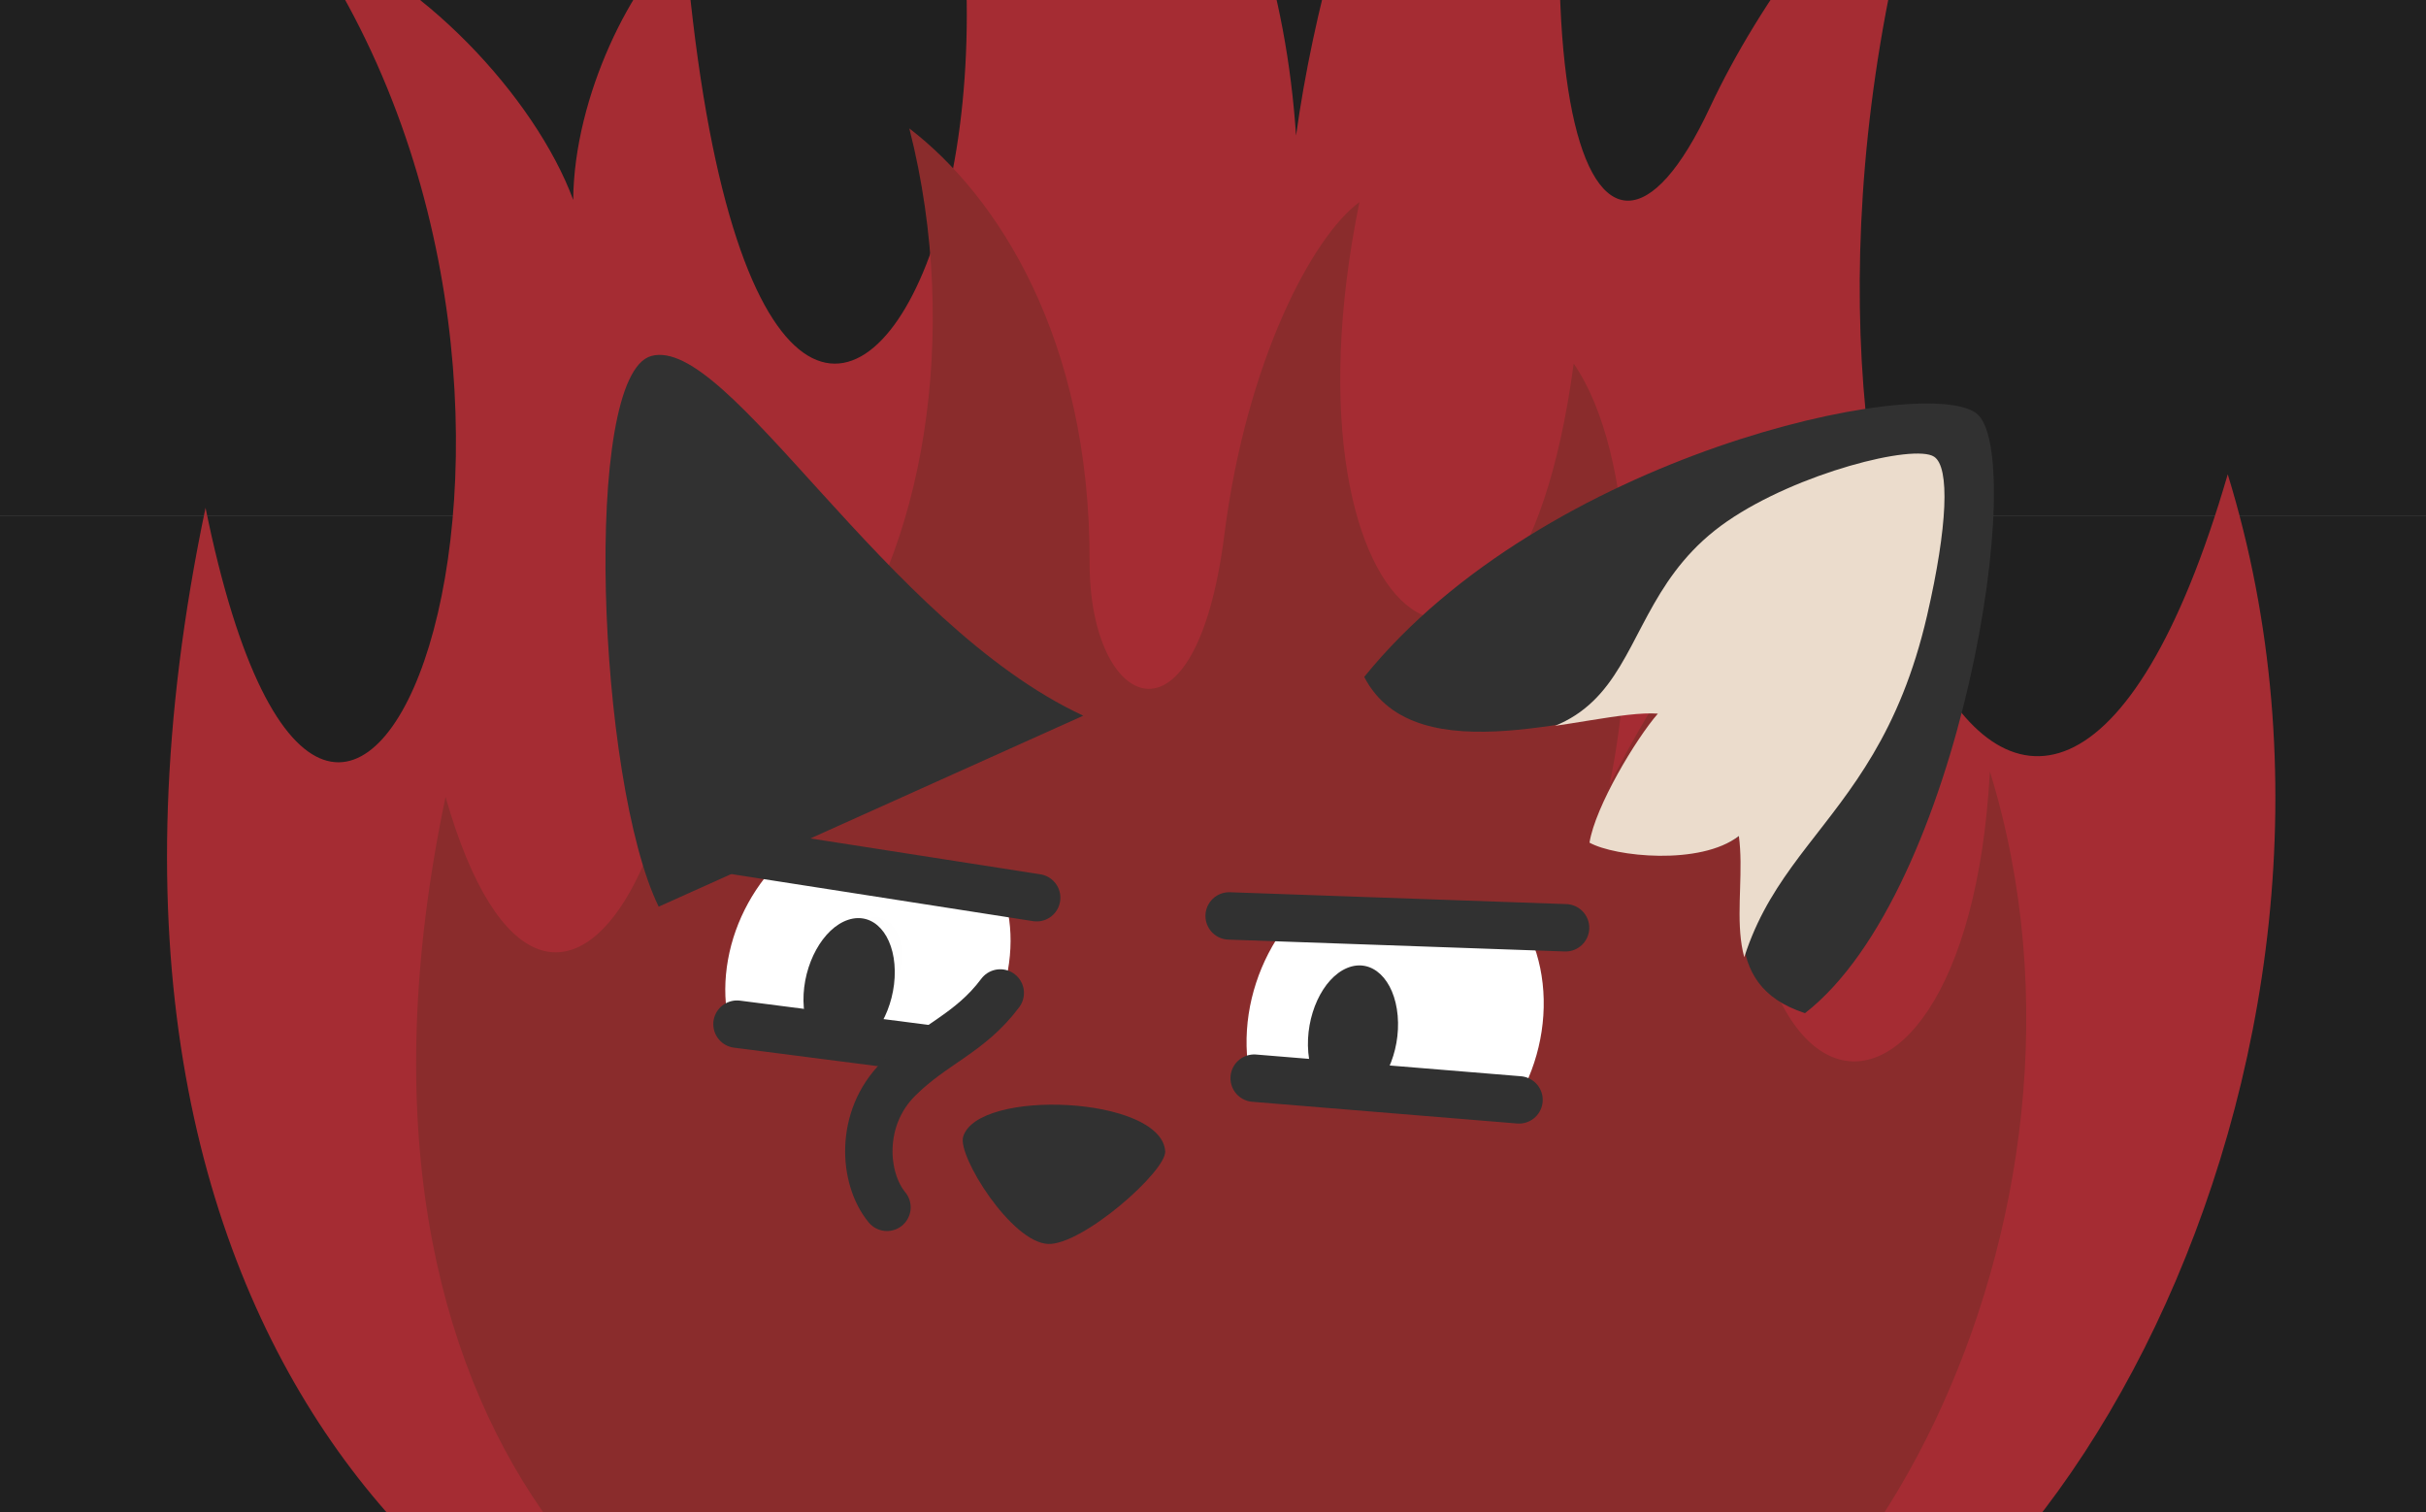 <?xml version="1.0" encoding="UTF-8" standalone="no"?>
<!-- Created with Inkscape (http://www.inkscape.org/) -->

<svg
   width="86.6mm"
   height="53.98mm"
   viewBox="0 0 86.6 53.98"
   id="SVGRoot"
   version="1.1"
   xml:space="preserve"
   inkscape:version="1.3.2 (091e20ef0f, 2023-11-25)"
   sodipodi:docname="3.svg"
   xmlns:inkscape="http://www.inkscape.org/namespaces/inkscape"
   xmlns:sodipodi="http://sodipodi.sourceforge.net/DTD/sodipodi-0.dtd"
   xmlns:xlink="http://www.w3.org/1999/xlink"
   xmlns="http://www.w3.org/2000/svg"
   xmlns:svg="http://www.w3.org/2000/svg"><rect x="0" y="0" width="86.6" height="53.98" fill="#808080" stroke="none"/><sodipodi:namedview
     inkscape:document-units="mm"
     inkscape:zoom="5.9668737"
     inkscape:cx="163.56974"
     inkscape:cy="94.605656"
     id="namedview1"
     pagecolor="#505050"
     bordercolor="#eeeeee"
     borderopacity="1"
     inkscape:showpageshadow="0"
     inkscape:pageopacity="0"
     inkscape:pagecheckerboard="0"
     inkscape:deskcolor="#505050"
     inkscape:window-width="2808"
     inkscape:window-height="2129"
     inkscape:window-x="27"
     inkscape:window-y="21"
     inkscape:window-maximized="1"
     inkscape:current-layer="layer2-0" /><defs
     id="defs1"><linearGradient
       inkscape:collect="always"
       id="linearGradient879"><stop
         style="stop-color:#ff7505;stop-opacity:1"
         offset="0"
         id="stop875" /><stop
         style="stop-color:#ff8702;stop-opacity:1"
         offset="1"
         id="stop877" /></linearGradient><mask
       maskUnits="userSpaceOnUse"
       id="mask914"><path
         sodipodi:nodetypes="sssssssss"
         inkscape:connector-curvature="0"
         id="path916"
         d="m 154.912,68.61 c 0,13.309 -2.851,14.612 -2.851,22.037 0,7.522 3.279,9.892 1.879,15.119 -1.747,6.519 -11.675,15.32 -32.3,19.246 -19.549,3.722 -44.713,3.715 -57.604,1.179 -12.971,-2.551 -33.636,-9.971 -35.993,-20.68 -3.353,-15.232 0.95,-36.745 10.314,-53.45 13.122,-23.41 38.499,-39.742 76.385,-32.803 18.754,3.435 40.17,20.227 40.17,49.352 z"
         style="opacity:1;fill:#ffffff;fill-opacity:1;fill-rule:evenodd;stroke:none;stroke-width:2.8;stroke-linecap:round;stroke-linejoin:round;stroke-miterlimit:4;stroke-dasharray:none;stroke-dashoffset:0;stroke-opacity:1;paint-order:markers stroke fill" /></mask><clipPath
       clipPathUnits="userSpaceOnUse"
       id="clipPath939"><path
         style="opacity:1;fill:#ffffff;fill-opacity:1;fill-rule:evenodd;stroke:none;stroke-width:2.8;stroke-linecap:round;stroke-linejoin:round;stroke-miterlimit:4;stroke-dasharray:none;stroke-dashoffset:0;stroke-opacity:1;paint-order:markers stroke fill"
         d="m 150.702,0.513 c -3.588,-1.838 -33.067,6.515 -45.386,27.097 5.488,7.742 19.199,1.052 24.752,0.676 -1.518,2.343 -3.958,7.251 -4.009,10.319 2.256,0.871 6.464,0.348 8.501,-1.397 1.408,2.738 0.277,11.991 8.031,13.355 11.962,-15.595 13.616,-47.229 8.111,-50.05 z"
         id="path941"
         inkscape:connector-curvature="0"
         sodipodi:nodetypes="scccccs" /></clipPath><clipPath
       clipPathUnits="userSpaceOnUse"
       id="clipPath846"><path
         sodipodi:nodetypes="ssssssscccccccccs"
         inkscape:connector-curvature="0"
         id="path848"
         d="m 391.794,425.42 c 1.657,13.018 -0.969,14.646 -0.045,21.909 0.936,7.358 4.439,9.267 3.72,14.554 -0.897,6.594 -9.513,16.438 -29.197,22.846 -18.658,6.074 -43.271,9.2 -56.195,8.325 -13.005,-0.881 -34.141,-5.565 -37.78,-15.746 -5.176,-14.481 -3.547,-36.67 3.434,-53.563 3.058,-7.4 11.253,-21.298 21.357,-27.692 l 8.117,-0.596 -12.767,-1.326 c 5.835,-2.879 11.39,-4.673 15.79,-5.331 1.441,0.886 3.341,1.689 5.005,2.251 -3.514,-1.724 -8.618,-10.207 -11.061,-13.143 13.215,-0.669 24.87,3.072 30.03,5.559 l -4.323,-6.209 c 6.881,0.777 11.291,4.589 18.481,4.892 18.77,1.025 41.809,14.783 45.434,43.271 z"
         style="opacity:1;fill:url(#linearGradient850);fill-opacity:1;fill-rule:evenodd;stroke:none;stroke-width:2.8;stroke-linecap:round;stroke-linejoin:round;stroke-miterlimit:4;stroke-dasharray:none;stroke-dashoffset:0;stroke-opacity:1;paint-order:markers stroke fill" /></clipPath><linearGradient
       inkscape:collect="always"
       xlink:href="#linearGradient879"
       id="linearGradient850"
       gradientUnits="userSpaceOnUse"
       gradientTransform="matrix(0.978,-0.124,0.124,0.978,231.789,378.026)"
       x1="114.287"
       y1="112.444"
       x2="95.348"
       y2="85.856" /><clipPath
       clipPathUnits="userSpaceOnUse"
       id="clipPath848"><path
         sodipodi:nodetypes="scccccs"
         inkscape:connector-curvature="0"
         id="path850"
         d="M 151.144,0.339 C 146.27,-2.231 116.364,8.723 104.218,29.017 c 5.411,7.634 19.064,-0.123 24.539,-0.494 -1.496,2.31 -4.036,8.311 -4.087,11.335 2.224,0.859 9.32,0.611 12.132,-2.27 1.5,5.356 -1.156,17.091 6.49,18.436 10.366,-17.966 13.247,-52.839 7.853,-55.684 z"
         style="opacity:1;fill:#333333;fill-opacity:1;fill-rule:evenodd;stroke:none;stroke-width:2.8;stroke-linecap:round;stroke-linejoin:round;stroke-miterlimit:4;stroke-dasharray:none;stroke-dashoffset:0;stroke-opacity:1;paint-order:markers stroke fill" /></clipPath><mask
       id="mask914-20"
       maskUnits="userSpaceOnUse"><path
         style="opacity:1;fill:#ffffff;fill-opacity:1;fill-rule:evenodd;stroke:none;stroke-width:2.8;stroke-linecap:round;stroke-linejoin:round;stroke-miterlimit:4;stroke-dasharray:none;stroke-dashoffset:0;stroke-opacity:1;paint-order:markers stroke fill"
         d="m 154.912,68.61 c 0,13.309 -2.851,14.612 -2.851,22.037 0,7.522 3.279,9.892 1.879,15.119 -1.747,6.519 -11.675,15.32 -32.3,19.246 -19.549,3.722 -44.713,3.715 -57.604,1.179 -12.971,-2.551 -33.636,-9.971 -35.993,-20.68 -3.353,-15.232 0.95,-36.745 10.314,-53.45 13.122,-23.41 38.499,-39.742 76.385,-32.803 18.754,3.435 40.17,20.227 40.17,49.352 z"
         id="path916-6"
         inkscape:connector-curvature="0"
         sodipodi:nodetypes="sssssssss" /></mask><clipPath
       id="clipPath939-15"
       clipPathUnits="userSpaceOnUse"><path
         sodipodi:nodetypes="scccccs"
         inkscape:connector-curvature="0"
         id="path941-5"
         d="m 150.702,0.513 c -3.588,-1.838 -33.067,6.515 -45.386,27.097 5.488,7.742 19.199,1.052 24.752,0.676 -1.518,2.343 -3.958,7.251 -4.009,10.319 2.256,0.871 6.464,0.348 8.501,-1.397 1.408,2.738 0.277,11.991 8.031,13.355 11.962,-15.595 13.616,-47.229 8.111,-50.05 z"
         style="opacity:1;fill:#ffffff;fill-opacity:1;fill-rule:evenodd;stroke:none;stroke-width:2.8;stroke-linecap:round;stroke-linejoin:round;stroke-miterlimit:4;stroke-dasharray:none;stroke-dashoffset:0;stroke-opacity:1;paint-order:markers stroke fill" /></clipPath><clipPath
       id="clipPath846-47"
       clipPathUnits="userSpaceOnUse"><path
         style="opacity:1;fill:url(#linearGradient850);fill-opacity:1;fill-rule:evenodd;stroke:none;stroke-width:2.8;stroke-linecap:round;stroke-linejoin:round;stroke-miterlimit:4;stroke-dasharray:none;stroke-dashoffset:0;stroke-opacity:1;paint-order:markers stroke fill"
         d="m 391.794,425.42 c 1.657,13.018 -0.969,14.646 -0.045,21.909 0.936,7.358 4.439,9.267 3.72,14.554 -0.897,6.594 -9.513,16.438 -29.197,22.846 -18.658,6.074 -43.271,9.2 -56.195,8.325 -13.005,-0.881 -34.141,-5.565 -37.78,-15.746 -5.176,-14.481 -3.547,-36.67 3.434,-53.563 3.058,-7.4 11.253,-21.298 21.357,-27.692 l 8.117,-0.596 -12.767,-1.326 c 5.835,-2.879 11.39,-4.673 15.79,-5.331 1.441,0.886 3.341,1.689 5.005,2.251 -3.514,-1.724 -8.618,-10.207 -11.061,-13.143 13.215,-0.669 24.87,3.072 30.03,5.559 l -4.323,-6.209 c 6.881,0.777 11.291,4.589 18.481,4.892 18.77,1.025 41.809,14.783 45.434,43.271 z"
         id="path848-65"
         inkscape:connector-curvature="0"
         sodipodi:nodetypes="ssssssscccccccccs" /></clipPath><clipPath
       id="clipPath848-6"
       clipPathUnits="userSpaceOnUse"><path
         style="opacity:1;fill:#333333;fill-opacity:1;fill-rule:evenodd;stroke:none;stroke-width:2.8;stroke-linecap:round;stroke-linejoin:round;stroke-miterlimit:4;stroke-dasharray:none;stroke-dashoffset:0;stroke-opacity:1;paint-order:markers stroke fill"
         d="M 151.144,0.339 C 146.27,-2.231 116.364,8.723 104.218,29.017 c 5.411,7.634 19.064,-0.123 24.539,-0.494 -1.496,2.31 -4.036,8.311 -4.087,11.335 2.224,0.859 9.32,0.611 12.132,-2.27 1.5,5.356 -1.156,17.091 6.49,18.436 10.366,-17.966 13.247,-52.839 7.853,-55.684 z"
         id="path850-93"
         inkscape:connector-curvature="0"
         sodipodi:nodetypes="scccccs" /></clipPath><clipPath
       id="clipPath894"
       clipPathUnits="userSpaceOnUse"><path
         style="opacity:1;fill:#313131;fill-opacity:1;fill-rule:evenodd;stroke:none;stroke-width:2.8;stroke-linecap:round;stroke-linejoin:round;stroke-miterlimit:4;stroke-dasharray:none;stroke-dashoffset:0;stroke-opacity:1;paint-order:markers stroke fill"
         d="m 121.946,8.311 c -4.375,-3.119 -39.561,2.205 -52.955,23.91 2.187,5.813 8.255,5.869 14.807,5.421 5.471,-0.374 7.795,-0.09 11.02,1.037 -0.943,1.459 -1.231,4.319 -2.478,6.366 2.352,0.442 6.537,-1.168 9.584,-3.656 0.752,5.374 -3.944,11.098 2.375,14.328 C 117.909,40.947 126.788,11.762 121.946,8.311 Z"
         id="path896"
         inkscape:connector-curvature="0"
         sodipodi:nodetypes="scsccccs" /></clipPath><mask
       maskUnits="userSpaceOnUse"
       id="mask914-21"><path
         sodipodi:nodetypes="sssssssss"
         inkscape:connector-curvature="0"
         id="path916-78"
         d="m 154.912,68.61 c 0,13.309 -2.851,14.612 -2.851,22.037 0,7.522 3.279,9.892 1.879,15.119 -1.747,6.519 -11.675,15.32 -32.3,19.246 -19.549,3.722 -44.713,3.715 -57.604,1.179 -12.971,-2.551 -33.636,-9.971 -35.993,-20.68 -3.353,-15.232 0.95,-36.745 10.314,-53.45 13.122,-23.41 38.499,-39.742 76.385,-32.803 18.754,3.435 40.17,20.227 40.17,49.352 z"
         style="opacity:1;fill:#ffffff;fill-opacity:1;fill-rule:evenodd;stroke:none;stroke-width:2.8;stroke-linecap:round;stroke-linejoin:round;stroke-miterlimit:4;stroke-dasharray:none;stroke-dashoffset:0;stroke-opacity:1;paint-order:markers stroke fill" /></mask><clipPath
       clipPathUnits="userSpaceOnUse"
       id="clipPath939-5"><path
         style="opacity:1;fill:#ffffff;fill-opacity:1;fill-rule:evenodd;stroke:none;stroke-width:2.8;stroke-linecap:round;stroke-linejoin:round;stroke-miterlimit:4;stroke-dasharray:none;stroke-dashoffset:0;stroke-opacity:1;paint-order:markers stroke fill"
         d="m 150.702,0.513 c -3.588,-1.838 -33.067,6.515 -45.386,27.097 5.488,7.742 19.199,1.052 24.752,0.676 -1.518,2.343 -3.958,7.251 -4.009,10.319 2.256,0.871 6.464,0.348 8.501,-1.397 1.408,2.738 0.277,11.991 8.031,13.355 11.962,-15.595 13.616,-47.229 8.111,-50.05 z"
         id="path941-7"
         inkscape:connector-curvature="0"
         sodipodi:nodetypes="scccccs" /></clipPath><clipPath
       clipPathUnits="userSpaceOnUse"
       id="clipPath846-4"><path
         sodipodi:nodetypes="ssssssscccccccccs"
         inkscape:connector-curvature="0"
         id="path848-18"
         d="m 391.794,425.42 c 1.657,13.018 -0.969,14.646 -0.045,21.909 0.936,7.358 4.439,9.267 3.72,14.554 -0.897,6.594 -9.513,16.438 -29.197,22.846 -18.658,6.074 -43.271,9.2 -56.195,8.325 -13.005,-0.881 -34.141,-5.565 -37.78,-15.746 -5.176,-14.481 -3.547,-36.67 3.434,-53.563 3.058,-7.4 11.253,-21.298 21.357,-27.692 l 8.117,-0.596 -12.767,-1.326 c 5.835,-2.879 11.39,-4.673 15.79,-5.331 1.441,0.886 3.341,1.689 5.005,2.251 -3.514,-1.724 -8.618,-10.207 -11.061,-13.143 13.215,-0.669 24.87,3.072 30.03,5.559 l -4.323,-6.209 c 6.881,0.777 11.291,4.589 18.481,4.892 18.77,1.025 41.809,14.783 45.434,43.271 z"
         style="opacity:1;fill:url(#linearGradient850);fill-opacity:1;fill-rule:evenodd;stroke:none;stroke-width:2.8;stroke-linecap:round;stroke-linejoin:round;stroke-miterlimit:4;stroke-dasharray:none;stroke-dashoffset:0;stroke-opacity:1;paint-order:markers stroke fill" /></clipPath><clipPath
       clipPathUnits="userSpaceOnUse"
       id="clipPath848-5"><path
         sodipodi:nodetypes="scccccs"
         inkscape:connector-curvature="0"
         id="path850-9"
         d="M 151.144,0.339 C 146.27,-2.231 116.364,8.723 104.218,29.017 c 5.411,7.634 19.064,-0.123 24.539,-0.494 -1.496,2.31 -4.036,8.311 -4.087,11.335 2.224,0.859 9.32,0.611 12.132,-2.27 1.5,5.356 -1.156,17.091 6.49,18.436 10.366,-17.966 13.247,-52.839 7.853,-55.684 z"
         style="opacity:1;fill:#333333;fill-opacity:1;fill-rule:evenodd;stroke:none;stroke-width:2.8;stroke-linecap:round;stroke-linejoin:round;stroke-miterlimit:4;stroke-dasharray:none;stroke-dashoffset:0;stroke-opacity:1;paint-order:markers stroke fill" /></clipPath><mask
       id="mask914-3"
       maskUnits="userSpaceOnUse"><path
         style="opacity:1;fill:#ffffff;fill-opacity:1;fill-rule:evenodd;stroke:none;stroke-width:2.8;stroke-linecap:round;stroke-linejoin:round;stroke-miterlimit:4;stroke-dasharray:none;stroke-dashoffset:0;stroke-opacity:1;paint-order:markers stroke fill"
         d="m 154.912,68.61 c 0,13.309 -2.851,14.612 -2.851,22.037 0,7.522 3.279,9.892 1.879,15.119 -1.747,6.519 -11.675,15.32 -32.3,19.246 -19.549,3.722 -44.713,3.715 -57.604,1.179 -12.971,-2.551 -33.636,-9.971 -35.993,-20.68 -3.353,-15.232 0.95,-36.745 10.314,-53.45 13.122,-23.41 38.499,-39.742 76.385,-32.803 18.754,3.435 40.17,20.227 40.17,49.352 z"
         id="path916-5"
         inkscape:connector-curvature="0"
         sodipodi:nodetypes="sssssssss" /></mask><clipPath
       id="clipPath939-6"
       clipPathUnits="userSpaceOnUse"><path
         sodipodi:nodetypes="scccccs"
         inkscape:connector-curvature="0"
         id="path941-2"
         d="m 150.702,0.513 c -3.588,-1.838 -33.067,6.515 -45.386,27.097 5.488,7.742 19.199,1.052 24.752,0.676 -1.518,2.343 -3.958,7.251 -4.009,10.319 2.256,0.871 6.464,0.348 8.501,-1.397 1.408,2.738 0.277,11.991 8.031,13.355 11.962,-15.595 13.616,-47.229 8.111,-50.05 z"
         style="opacity:1;fill:#ffffff;fill-opacity:1;fill-rule:evenodd;stroke:none;stroke-width:2.8;stroke-linecap:round;stroke-linejoin:round;stroke-miterlimit:4;stroke-dasharray:none;stroke-dashoffset:0;stroke-opacity:1;paint-order:markers stroke fill" /></clipPath><clipPath
       id="clipPath846-9"
       clipPathUnits="userSpaceOnUse"><path
         style="opacity:1;fill:url(#linearGradient850);fill-opacity:1;fill-rule:evenodd;stroke:none;stroke-width:2.8;stroke-linecap:round;stroke-linejoin:round;stroke-miterlimit:4;stroke-dasharray:none;stroke-dashoffset:0;stroke-opacity:1;paint-order:markers stroke fill"
         d="m 391.794,425.42 c 1.657,13.018 -0.969,14.646 -0.045,21.909 0.936,7.358 4.439,9.267 3.72,14.554 -0.897,6.594 -9.513,16.438 -29.197,22.846 -18.658,6.074 -43.271,9.2 -56.195,8.325 -13.005,-0.881 -34.141,-5.565 -37.78,-15.746 -5.176,-14.481 -3.547,-36.67 3.434,-53.563 3.058,-7.4 11.253,-21.298 21.357,-27.692 l 8.117,-0.596 -12.767,-1.326 c 5.835,-2.879 11.39,-4.673 15.79,-5.331 1.441,0.886 3.341,1.689 5.005,2.251 -3.514,-1.724 -8.618,-10.207 -11.061,-13.143 13.215,-0.669 24.87,3.072 30.03,5.559 l -4.323,-6.209 c 6.881,0.777 11.291,4.589 18.481,4.892 18.77,1.025 41.809,14.783 45.434,43.271 z"
         id="path848-1"
         inkscape:connector-curvature="0"
         sodipodi:nodetypes="ssssssscccccccccs" /></clipPath><clipPath
       id="clipPath848-2"
       clipPathUnits="userSpaceOnUse"><path
         style="opacity:1;fill:#333333;fill-opacity:1;fill-rule:evenodd;stroke:none;stroke-width:2.8;stroke-linecap:round;stroke-linejoin:round;stroke-miterlimit:4;stroke-dasharray:none;stroke-dashoffset:0;stroke-opacity:1;paint-order:markers stroke fill"
         d="M 151.144,0.339 C 146.27,-2.231 116.364,8.723 104.218,29.017 c 5.411,7.634 19.064,-0.123 24.539,-0.494 -1.496,2.31 -4.036,8.311 -4.087,11.335 2.224,0.859 9.32,0.611 12.132,-2.27 1.5,5.356 -1.156,17.091 6.49,18.436 10.366,-17.966 13.247,-52.839 7.853,-55.684 z"
         id="path850-7"
         inkscape:connector-curvature="0"
         sodipodi:nodetypes="scccccs" /></clipPath><mask
       id="mask914-2"
       maskUnits="userSpaceOnUse"><path
         style="opacity:1;fill:#ffffff;fill-opacity:1;fill-rule:evenodd;stroke:none;stroke-width:2.8;stroke-linecap:round;stroke-linejoin:round;stroke-miterlimit:4;stroke-dasharray:none;stroke-dashoffset:0;stroke-opacity:1;paint-order:markers stroke fill"
         d="m 154.912,68.61 c 0,13.309 -2.851,14.612 -2.851,22.037 0,7.522 3.279,9.892 1.879,15.119 -1.747,6.519 -11.675,15.32 -32.3,19.246 -19.549,3.722 -44.713,3.715 -57.604,1.179 -12.971,-2.551 -33.636,-9.971 -35.993,-20.68 -3.353,-15.232 0.95,-36.745 10.314,-53.45 13.122,-23.41 38.499,-39.742 76.385,-32.803 18.754,3.435 40.17,20.227 40.17,49.352 z"
         id="path916-7"
         inkscape:connector-curvature="0"
         sodipodi:nodetypes="sssssssss" /></mask><clipPath
       id="clipPath939-0"
       clipPathUnits="userSpaceOnUse"><path
         sodipodi:nodetypes="scccccs"
         inkscape:connector-curvature="0"
         id="path941-9"
         d="m 150.702,0.513 c -3.588,-1.838 -33.067,6.515 -45.386,27.097 5.488,7.742 19.199,1.052 24.752,0.676 -1.518,2.343 -3.958,7.251 -4.009,10.319 2.256,0.871 6.464,0.348 8.501,-1.397 1.408,2.738 0.277,11.991 8.031,13.355 11.962,-15.595 13.616,-47.229 8.111,-50.05 z"
         style="opacity:1;fill:#ffffff;fill-opacity:1;fill-rule:evenodd;stroke:none;stroke-width:2.8;stroke-linecap:round;stroke-linejoin:round;stroke-miterlimit:4;stroke-dasharray:none;stroke-dashoffset:0;stroke-opacity:1;paint-order:markers stroke fill" /></clipPath><clipPath
       id="clipPath846-3"
       clipPathUnits="userSpaceOnUse"><path
         style="opacity:1;fill:url(#linearGradient850);fill-opacity:1;fill-rule:evenodd;stroke:none;stroke-width:2.8;stroke-linecap:round;stroke-linejoin:round;stroke-miterlimit:4;stroke-dasharray:none;stroke-dashoffset:0;stroke-opacity:1;paint-order:markers stroke fill"
         d="m 391.794,425.42 c 1.657,13.018 -0.969,14.646 -0.045,21.909 0.936,7.358 4.439,9.267 3.72,14.554 -0.897,6.594 -9.513,16.438 -29.197,22.846 -18.658,6.074 -43.271,9.2 -56.195,8.325 -13.005,-0.881 -34.141,-5.565 -37.78,-15.746 -5.176,-14.481 -3.547,-36.67 3.434,-53.563 3.058,-7.4 11.253,-21.298 21.357,-27.692 l 8.117,-0.596 -12.767,-1.326 c 5.835,-2.879 11.39,-4.673 15.79,-5.331 1.441,0.886 3.341,1.689 5.005,2.251 -3.514,-1.724 -8.618,-10.207 -11.061,-13.143 13.215,-0.669 24.87,3.072 30.03,5.559 l -4.323,-6.209 c 6.881,0.777 11.291,4.589 18.481,4.892 18.77,1.025 41.809,14.783 45.434,43.271 z"
         id="path848-6"
         inkscape:connector-curvature="0"
         sodipodi:nodetypes="ssssssscccccccccs" /></clipPath><clipPath
       id="clipPath848-0"
       clipPathUnits="userSpaceOnUse"><path
         style="opacity:1;fill:#333333;fill-opacity:1;fill-rule:evenodd;stroke:none;stroke-width:2.8;stroke-linecap:round;stroke-linejoin:round;stroke-miterlimit:4;stroke-dasharray:none;stroke-dashoffset:0;stroke-opacity:1;paint-order:markers stroke fill"
         d="M 151.144,0.339 C 146.27,-2.231 116.364,8.723 104.218,29.017 c 5.411,7.634 19.064,-0.123 24.539,-0.494 -1.496,2.31 -4.036,8.311 -4.087,11.335 2.224,0.859 9.32,0.611 12.132,-2.27 1.5,5.356 -1.156,17.091 6.49,18.436 10.366,-17.966 13.247,-52.839 7.853,-55.684 z"
         id="path850-6"
         inkscape:connector-curvature="0"
         sodipodi:nodetypes="scccccs" /></clipPath><clipPath
       id="clipPath848-0-2"
       clipPathUnits="userSpaceOnUse"><path
         style="opacity:1;fill:#333333;fill-opacity:1;fill-rule:evenodd;stroke:none;stroke-width:2.8;stroke-linecap:round;stroke-linejoin:round;stroke-miterlimit:4;stroke-dasharray:none;stroke-dashoffset:0;stroke-opacity:1;paint-order:markers stroke fill"
         d="M 151.144,0.339 C 146.27,-2.231 116.364,8.723 104.218,29.017 c 5.411,7.634 19.064,-0.123 24.539,-0.494 -1.496,2.31 -4.036,8.311 -4.087,11.335 2.224,0.859 9.32,0.611 12.132,-2.27 1.5,5.356 -1.156,17.091 6.49,18.436 10.366,-17.966 13.247,-52.839 7.853,-55.684 z"
         id="path850-6-2"
         inkscape:connector-curvature="0"
         sodipodi:nodetypes="scccccs" /></clipPath><mask
       maskUnits="userSpaceOnUse"
       id="mask914-4"><path
         sodipodi:nodetypes="sssssssss"
         inkscape:connector-curvature="0"
         id="path916-8"
         d="m 154.912,68.61 c 0,13.309 -2.851,14.612 -2.851,22.037 0,7.522 3.279,9.892 1.879,15.119 -1.747,6.519 -11.675,15.32 -32.3,19.246 -19.549,3.722 -44.713,3.715 -57.604,1.179 -12.971,-2.551 -33.636,-9.971 -35.993,-20.68 -3.353,-15.232 0.95,-36.745 10.314,-53.45 13.122,-23.41 38.499,-39.742 76.385,-32.803 18.754,3.435 40.17,20.227 40.17,49.352 z"
         style="opacity:1;fill:#ffffff;fill-opacity:1;fill-rule:evenodd;stroke:none;stroke-width:2.8;stroke-linecap:round;stroke-linejoin:round;stroke-miterlimit:4;stroke-dasharray:none;stroke-dashoffset:0;stroke-opacity:1;paint-order:markers stroke fill" /></mask><clipPath
       clipPathUnits="userSpaceOnUse"
       id="clipPath939-1"><path
         style="opacity:1;fill:#ffffff;fill-opacity:1;fill-rule:evenodd;stroke:none;stroke-width:2.8;stroke-linecap:round;stroke-linejoin:round;stroke-miterlimit:4;stroke-dasharray:none;stroke-dashoffset:0;stroke-opacity:1;paint-order:markers stroke fill"
         d="m 150.702,0.513 c -3.588,-1.838 -33.067,6.515 -45.386,27.097 5.488,7.742 19.199,1.052 24.752,0.676 -1.518,2.343 -3.958,7.251 -4.009,10.319 2.256,0.871 6.464,0.348 8.501,-1.397 1.408,2.738 0.277,11.991 8.031,13.355 11.962,-15.595 13.616,-47.229 8.111,-50.05 z"
         id="path941-0"
         inkscape:connector-curvature="0"
         sodipodi:nodetypes="scccccs" /></clipPath><clipPath
       clipPathUnits="userSpaceOnUse"
       id="clipPath846-30"><path
         sodipodi:nodetypes="ssssssscccccccccs"
         inkscape:connector-curvature="0"
         id="path848-4"
         d="m 391.794,425.42 c 1.657,13.018 -0.969,14.646 -0.045,21.909 0.936,7.358 4.439,9.267 3.72,14.554 -0.897,6.594 -9.513,16.438 -29.197,22.846 -18.658,6.074 -43.271,9.2 -56.195,8.325 -13.005,-0.881 -34.141,-5.565 -37.78,-15.746 -5.176,-14.481 -3.547,-36.67 3.434,-53.563 3.058,-7.4 11.253,-21.298 21.357,-27.692 l 8.117,-0.596 -12.767,-1.326 c 5.835,-2.879 11.39,-4.673 15.79,-5.331 1.441,0.886 3.341,1.689 5.005,2.251 -3.514,-1.724 -8.618,-10.207 -11.061,-13.143 13.215,-0.669 24.87,3.072 30.03,5.559 l -4.323,-6.209 c 6.881,0.777 11.291,4.589 18.481,4.892 18.77,1.025 41.809,14.783 45.434,43.271 z"
         style="opacity:1;fill:url(#linearGradient850);fill-opacity:1;fill-rule:evenodd;stroke:none;stroke-width:2.8;stroke-linecap:round;stroke-linejoin:round;stroke-miterlimit:4;stroke-dasharray:none;stroke-dashoffset:0;stroke-opacity:1;paint-order:markers stroke fill" /></clipPath><clipPath
       clipPathUnits="userSpaceOnUse"
       id="clipPath848-4"><path
         sodipodi:nodetypes="scccccs"
         inkscape:connector-curvature="0"
         id="path850-4"
         d="M 151.144,0.339 C 146.27,-2.231 116.364,8.723 104.218,29.017 c 5.411,7.634 19.064,-0.123 24.539,-0.494 -1.496,2.31 -4.036,8.311 -4.087,11.335 2.224,0.859 9.32,0.611 12.132,-2.27 1.5,5.356 -1.156,17.091 6.49,18.436 10.366,-17.966 13.247,-52.839 7.853,-55.684 z"
         style="opacity:1;fill:#333333;fill-opacity:1;fill-rule:evenodd;stroke:none;stroke-width:2.8;stroke-linecap:round;stroke-linejoin:round;stroke-miterlimit:4;stroke-dasharray:none;stroke-dashoffset:0;stroke-opacity:1;paint-order:markers stroke fill" /></clipPath><mask
       id="mask914-3-4"
       maskUnits="userSpaceOnUse"><path
         style="opacity:1;fill:#ffffff;fill-opacity:1;fill-rule:evenodd;stroke:none;stroke-width:2.8;stroke-linecap:round;stroke-linejoin:round;stroke-miterlimit:4;stroke-dasharray:none;stroke-dashoffset:0;stroke-opacity:1;paint-order:markers stroke fill"
         d="m 154.912,68.61 c 0,13.309 -2.851,14.612 -2.851,22.037 0,7.522 3.279,9.892 1.879,15.119 -1.747,6.519 -11.675,15.32 -32.3,19.246 -19.549,3.722 -44.713,3.715 -57.604,1.179 -12.971,-2.551 -33.636,-9.971 -35.993,-20.68 -3.353,-15.232 0.95,-36.745 10.314,-53.45 13.122,-23.41 38.499,-39.742 76.385,-32.803 18.754,3.435 40.17,20.227 40.17,49.352 z"
         id="path916-5-7"
         inkscape:connector-curvature="0"
         sodipodi:nodetypes="sssssssss" /></mask><clipPath
       id="clipPath939-6-6"
       clipPathUnits="userSpaceOnUse"><path
         sodipodi:nodetypes="scccccs"
         inkscape:connector-curvature="0"
         id="path941-2-3"
         d="m 150.702,0.513 c -3.588,-1.838 -33.067,6.515 -45.386,27.097 5.488,7.742 19.199,1.052 24.752,0.676 -1.518,2.343 -3.958,7.251 -4.009,10.319 2.256,0.871 6.464,0.348 8.501,-1.397 1.408,2.738 0.277,11.991 8.031,13.355 11.962,-15.595 13.616,-47.229 8.111,-50.05 z"
         style="opacity:1;fill:#ffffff;fill-opacity:1;fill-rule:evenodd;stroke:none;stroke-width:2.8;stroke-linecap:round;stroke-linejoin:round;stroke-miterlimit:4;stroke-dasharray:none;stroke-dashoffset:0;stroke-opacity:1;paint-order:markers stroke fill" /></clipPath><clipPath
       id="clipPath846-9-1"
       clipPathUnits="userSpaceOnUse"><path
         style="opacity:1;fill:url(#linearGradient850);fill-opacity:1;fill-rule:evenodd;stroke:none;stroke-width:2.8;stroke-linecap:round;stroke-linejoin:round;stroke-miterlimit:4;stroke-dasharray:none;stroke-dashoffset:0;stroke-opacity:1;paint-order:markers stroke fill"
         d="m 391.794,425.42 c 1.657,13.018 -0.969,14.646 -0.045,21.909 0.936,7.358 4.439,9.267 3.72,14.554 -0.897,6.594 -9.513,16.438 -29.197,22.846 -18.658,6.074 -43.271,9.2 -56.195,8.325 -13.005,-0.881 -34.141,-5.565 -37.78,-15.746 -5.176,-14.481 -3.547,-36.67 3.434,-53.563 3.058,-7.4 11.253,-21.298 21.357,-27.692 l 8.117,-0.596 -12.767,-1.326 c 5.835,-2.879 11.39,-4.673 15.79,-5.331 1.441,0.886 3.341,1.689 5.005,2.251 -3.514,-1.724 -8.618,-10.207 -11.061,-13.143 13.215,-0.669 24.87,3.072 30.03,5.559 l -4.323,-6.209 c 6.881,0.777 11.291,4.589 18.481,4.892 18.77,1.025 41.809,14.783 45.434,43.271 z"
         id="path848-1-7"
         inkscape:connector-curvature="0"
         sodipodi:nodetypes="ssssssscccccccccs" /></clipPath><clipPath
       id="clipPath848-2-5"
       clipPathUnits="userSpaceOnUse"><path
         style="opacity:1;fill:#333333;fill-opacity:1;fill-rule:evenodd;stroke:none;stroke-width:2.8;stroke-linecap:round;stroke-linejoin:round;stroke-miterlimit:4;stroke-dasharray:none;stroke-dashoffset:0;stroke-opacity:1;paint-order:markers stroke fill"
         d="M 151.144,0.339 C 146.27,-2.231 116.364,8.723 104.218,29.017 c 5.411,7.634 19.064,-0.123 24.539,-0.494 -1.496,2.31 -4.036,8.311 -4.087,11.335 2.224,0.859 9.32,0.611 12.132,-2.27 1.5,5.356 -1.156,17.091 6.49,18.436 10.366,-17.966 13.247,-52.839 7.853,-55.684 z"
         id="path850-7-9"
         inkscape:connector-curvature="0"
         sodipodi:nodetypes="scccccs" /></clipPath><mask
       id="mask914-2-6"
       maskUnits="userSpaceOnUse"><path
         style="opacity:1;fill:#ffffff;fill-opacity:1;fill-rule:evenodd;stroke:none;stroke-width:2.8;stroke-linecap:round;stroke-linejoin:round;stroke-miterlimit:4;stroke-dasharray:none;stroke-dashoffset:0;stroke-opacity:1;paint-order:markers stroke fill"
         d="m 154.912,68.61 c 0,13.309 -2.851,14.612 -2.851,22.037 0,7.522 3.279,9.892 1.879,15.119 -1.747,6.519 -11.675,15.32 -32.3,19.246 -19.549,3.722 -44.713,3.715 -57.604,1.179 -12.971,-2.551 -33.636,-9.971 -35.993,-20.68 -3.353,-15.232 0.95,-36.745 10.314,-53.45 13.122,-23.41 38.499,-39.742 76.385,-32.803 18.754,3.435 40.17,20.227 40.17,49.352 z"
         id="path916-7-2"
         inkscape:connector-curvature="0"
         sodipodi:nodetypes="sssssssss" /></mask><clipPath
       id="clipPath939-0-1"
       clipPathUnits="userSpaceOnUse"><path
         sodipodi:nodetypes="scccccs"
         inkscape:connector-curvature="0"
         id="path941-9-7"
         d="m 150.702,0.513 c -3.588,-1.838 -33.067,6.515 -45.386,27.097 5.488,7.742 19.199,1.052 24.752,0.676 -1.518,2.343 -3.958,7.251 -4.009,10.319 2.256,0.871 6.464,0.348 8.501,-1.397 1.408,2.738 0.277,11.991 8.031,13.355 11.962,-15.595 13.616,-47.229 8.111,-50.05 z"
         style="opacity:1;fill:#ffffff;fill-opacity:1;fill-rule:evenodd;stroke:none;stroke-width:2.8;stroke-linecap:round;stroke-linejoin:round;stroke-miterlimit:4;stroke-dasharray:none;stroke-dashoffset:0;stroke-opacity:1;paint-order:markers stroke fill" /></clipPath><clipPath
       id="clipPath846-3-8"
       clipPathUnits="userSpaceOnUse"><path
         style="opacity:1;fill:url(#linearGradient850);fill-opacity:1;fill-rule:evenodd;stroke:none;stroke-width:2.8;stroke-linecap:round;stroke-linejoin:round;stroke-miterlimit:4;stroke-dasharray:none;stroke-dashoffset:0;stroke-opacity:1;paint-order:markers stroke fill"
         d="m 391.794,425.42 c 1.657,13.018 -0.969,14.646 -0.045,21.909 0.936,7.358 4.439,9.267 3.72,14.554 -0.897,6.594 -9.513,16.438 -29.197,22.846 -18.658,6.074 -43.271,9.2 -56.195,8.325 -13.005,-0.881 -34.141,-5.565 -37.78,-15.746 -5.176,-14.481 -3.547,-36.67 3.434,-53.563 3.058,-7.4 11.253,-21.298 21.357,-27.692 l 8.117,-0.596 -12.767,-1.326 c 5.835,-2.879 11.39,-4.673 15.79,-5.331 1.441,0.886 3.341,1.689 5.005,2.251 -3.514,-1.724 -8.618,-10.207 -11.061,-13.143 13.215,-0.669 24.87,3.072 30.03,5.559 l -4.323,-6.209 c 6.881,0.777 11.291,4.589 18.481,4.892 18.77,1.025 41.809,14.783 45.434,43.271 z"
         id="path848-6-5"
         inkscape:connector-curvature="0"
         sodipodi:nodetypes="ssssssscccccccccs" /></clipPath><clipPath
       id="clipPath848-0-7"
       clipPathUnits="userSpaceOnUse"><path
         style="opacity:1;fill:#333333;fill-opacity:1;fill-rule:evenodd;stroke:none;stroke-width:2.8;stroke-linecap:round;stroke-linejoin:round;stroke-miterlimit:4;stroke-dasharray:none;stroke-dashoffset:0;stroke-opacity:1;paint-order:markers stroke fill"
         d="M 151.144,0.339 C 146.27,-2.231 116.364,8.723 104.218,29.017 c 5.411,7.634 19.064,-0.123 24.539,-0.494 -1.496,2.31 -4.036,8.311 -4.087,11.335 2.224,0.859 9.32,0.611 12.132,-2.27 1.5,5.356 -1.156,17.091 6.49,18.436 10.366,-17.966 13.247,-52.839 7.853,-55.684 z"
         id="path850-6-4"
         inkscape:connector-curvature="0"
         sodipodi:nodetypes="scccccs" /></clipPath><clipPath
       id="clipPath848-0-2-1"
       clipPathUnits="userSpaceOnUse"><path
         style="opacity:1;fill:#333333;fill-opacity:1;fill-rule:evenodd;stroke:none;stroke-width:2.8;stroke-linecap:round;stroke-linejoin:round;stroke-miterlimit:4;stroke-dasharray:none;stroke-dashoffset:0;stroke-opacity:1;paint-order:markers stroke fill"
         d="M 151.144,0.339 C 146.27,-2.231 116.364,8.723 104.218,29.017 c 5.411,7.634 19.064,-0.123 24.539,-0.494 -1.496,2.31 -4.036,8.311 -4.087,11.335 2.224,0.859 9.32,0.611 12.132,-2.27 1.5,5.356 -1.156,17.091 6.49,18.436 10.366,-17.966 13.247,-52.839 7.853,-55.684 z"
         id="path850-6-2-8"
         inkscape:connector-curvature="0"
         sodipodi:nodetypes="scccccs" /></clipPath><mask
       id="mask914-6"
       maskUnits="userSpaceOnUse"><path
         style="opacity:1;fill:#ffffff;fill-opacity:1;fill-rule:evenodd;stroke:none;stroke-width:2.8;stroke-linecap:round;stroke-linejoin:round;stroke-miterlimit:4;stroke-dasharray:none;stroke-dashoffset:0;stroke-opacity:1;paint-order:markers stroke fill"
         d="m 154.912,68.61 c 0,13.309 -2.851,14.612 -2.851,22.037 0,7.522 3.279,9.892 1.879,15.119 -1.747,6.519 -11.675,15.32 -32.3,19.246 -19.549,3.722 -44.713,3.715 -57.604,1.179 -12.971,-2.551 -33.636,-9.971 -35.993,-20.68 -3.353,-15.232 0.95,-36.745 10.314,-53.45 13.122,-23.41 38.499,-39.742 76.385,-32.803 18.754,3.435 40.17,20.227 40.17,49.352 z"
         id="path916-2"
         inkscape:connector-curvature="0"
         sodipodi:nodetypes="sssssssss" /></mask><clipPath
       id="clipPath939-17"
       clipPathUnits="userSpaceOnUse"><path
         sodipodi:nodetypes="scccccs"
         inkscape:connector-curvature="0"
         id="path941-8"
         d="m 150.702,0.513 c -3.588,-1.838 -33.067,6.515 -45.386,27.097 5.488,7.742 19.199,1.052 24.752,0.676 -1.518,2.343 -3.958,7.251 -4.009,10.319 2.256,0.871 6.464,0.348 8.501,-1.397 1.408,2.738 0.277,11.991 8.031,13.355 11.962,-15.595 13.616,-47.229 8.111,-50.05 z"
         style="opacity:1;fill:#ffffff;fill-opacity:1;fill-rule:evenodd;stroke:none;stroke-width:2.8;stroke-linecap:round;stroke-linejoin:round;stroke-miterlimit:4;stroke-dasharray:none;stroke-dashoffset:0;stroke-opacity:1;paint-order:markers stroke fill" /></clipPath><clipPath
       id="clipPath846-5"
       clipPathUnits="userSpaceOnUse"><path
         style="opacity:1;fill:url(#linearGradient850);fill-opacity:1;fill-rule:evenodd;stroke:none;stroke-width:2.8;stroke-linecap:round;stroke-linejoin:round;stroke-miterlimit:4;stroke-dasharray:none;stroke-dashoffset:0;stroke-opacity:1;paint-order:markers stroke fill"
         d="m 391.794,425.42 c 1.657,13.018 -0.969,14.646 -0.045,21.909 0.936,7.358 4.439,9.267 3.72,14.554 -0.897,6.594 -9.513,16.438 -29.197,22.846 -18.658,6.074 -43.271,9.2 -56.195,8.325 -13.005,-0.881 -34.141,-5.565 -37.78,-15.746 -5.176,-14.481 -3.547,-36.67 3.434,-53.563 3.058,-7.4 11.253,-21.298 21.357,-27.692 l 8.117,-0.596 -12.767,-1.326 c 5.835,-2.879 11.39,-4.673 15.79,-5.331 1.441,0.886 3.341,1.689 5.005,2.251 -3.514,-1.724 -8.618,-10.207 -11.061,-13.143 13.215,-0.669 24.87,3.072 30.03,5.559 l -4.323,-6.209 c 6.881,0.777 11.291,4.589 18.481,4.892 18.77,1.025 41.809,14.783 45.434,43.271 z"
         id="path848-7"
         inkscape:connector-curvature="0"
         sodipodi:nodetypes="ssssssscccccccccs" /></clipPath><clipPath
       id="clipPath848-41"
       clipPathUnits="userSpaceOnUse"><path
         style="opacity:1;fill:#333333;fill-opacity:1;fill-rule:evenodd;stroke:none;stroke-width:2.8;stroke-linecap:round;stroke-linejoin:round;stroke-miterlimit:4;stroke-dasharray:none;stroke-dashoffset:0;stroke-opacity:1;paint-order:markers stroke fill"
         d="M 151.144,0.339 C 146.27,-2.231 116.364,8.723 104.218,29.017 c 5.411,7.634 19.064,-0.123 24.539,-0.494 -1.496,2.31 -4.036,8.311 -4.087,11.335 2.224,0.859 9.32,0.611 12.132,-2.27 1.5,5.356 -1.156,17.091 6.49,18.436 10.366,-17.966 13.247,-52.839 7.853,-55.684 z"
         id="path850-8"
         inkscape:connector-curvature="0"
         sodipodi:nodetypes="scccccs" /></clipPath><clipPath
       clipPathUnits="userSpaceOnUse"
       id="clipPath1022"><path
         inkscape:connector-curvature="0"
         id="path1024"
         d="M -20.961,13.348 V 133.051 H 112.885 v -2.248 C 107.388,132.195 100.702,133 92.607,133 c -10.642,0 -20.005,-1.913 -27.047,-4.756 -3.521,-1.421 -6.469,-3.052 -8.809,-5.049 -2.34,-1.997 -4.449,-4.57 -4.449,-8.229 0,-2.626 0.666,-4.721 0.998,-5.658 0.332,-0.937 0.414,-0.879 0.404,-2.607 -0.005,-0.812 -0.35,-1.629 -1.143,-3.85 -0.793,-2.221 -1.705,-5.501 -1.705,-9.949 0,-3.301 0.935,-6.784 2.354,-10.174 -2.096,-3.693 -3.946,-7.831 -5.137,-11.826 -0.722,-2.422 -1.234,-4.702 -1.371,-6.92 -0.068,-1.109 -0.062,-2.205 0.225,-3.461 0.287,-1.256 0.922,-2.895 2.588,-4.119 2.264,-1.664 4.51,-1.588 6.326,-1.385 1.817,0.204 3.522,0.692 5.322,1.291 3.366,1.121 7.028,2.701 10.609,4.119 2.26,0.044 4.396,0.285 6.426,0.689 l -0.744,-3.561 7.211,1.203 c 2.861,0.477 4.922,1.443 6.463,2.158 0.847,0.393 2.112,0.715 3.096,1.059 3.876,-3.912 8.401,-6.819 12.627,-8.824 2.124,-1.008 4.156,-1.787 6.033,-2.369 V 13.348 Z"
         style="display:inline;opacity:1;fill:#cccccc;fill-opacity:1;fill-rule:evenodd;stroke:none;stroke-width:8;stroke-linecap:round;stroke-linejoin:bevel;stroke-miterlimit:4;stroke-dasharray:none;stroke-dashoffset:0;stroke-opacity:1;paint-order:fill markers stroke" /></clipPath><clipPath
       clipPathUnits="userSpaceOnUse"
       id="clipPath848-3"><path
         sodipodi:nodetypes="scccccs"
         inkscape:connector-curvature="0"
         id="path850-67"
         d="M 151.144,0.339 C 146.27,-2.231 116.364,8.723 104.218,29.017 c 5.411,7.634 19.064,-0.123 24.539,-0.494 -1.496,2.31 -4.036,8.311 -4.087,11.335 2.224,0.859 9.32,0.611 12.132,-2.27 1.5,5.356 -1.156,17.091 6.49,18.436 10.366,-17.966 13.247,-52.839 7.853,-55.684 z"
         style="opacity:1;fill:#333333;fill-opacity:1;fill-rule:evenodd;stroke:none;stroke-width:2.8;stroke-linecap:round;stroke-linejoin:round;stroke-miterlimit:4;stroke-dasharray:none;stroke-dashoffset:0;stroke-opacity:1;paint-order:markers stroke fill" /></clipPath><clipPath
       clipPathUnits="userSpaceOnUse"
       id="clipPath1078"><path
         id="path1080"
         style="color:#000000;font-style:normal;font-variant:normal;font-weight:normal;font-stretch:normal;font-size:medium;line-height:normal;font-family:sans-serif;font-variant-ligatures:normal;font-variant-position:normal;font-variant-caps:normal;font-variant-numeric:normal;font-variant-alternates:normal;font-feature-settings:normal;text-indent:0;text-align:start;text-decoration:none;text-decoration-line:none;text-decoration-style:solid;text-decoration-color:#000000;letter-spacing:normal;word-spacing:normal;text-transform:none;writing-mode:lr-tb;direction:ltr;text-orientation:mixed;dominant-baseline:auto;baseline-shift:baseline;text-anchor:start;white-space:normal;shape-padding:0;clip-rule:nonzero;display:inline;overflow:visible;visibility:visible;opacity:1;isolation:auto;mix-blend-mode:normal;color-interpolation:sRGB;color-interpolation-filters:linearRGB;solid-color:#000000;solid-opacity:1;vector-effect:none;fill:#000000;fill-opacity:1;fill-rule:evenodd;stroke:none;stroke-width:10;stroke-linecap:round;stroke-linejoin:round;stroke-miterlimit:4;stroke-dasharray:none;stroke-dashoffset:0;stroke-opacity:1;paint-order:markers stroke fill;color-rendering:auto;image-rendering:auto;shape-rendering:auto;text-rendering:auto;enable-background:accumulate"
         d="m 30.785,49.625 c -2.156,-0.185 -3.891,0.209 -6.074,0.809 -2.183,0.6 -4.63,1.499 -7.197,2.717 C 13.287,55.156 8.761,58.063 4.884,61.977 3.901,61.634 2.636,61.309 1.789,60.916 0.247,60.201 -1.814,59.237 -4.674,58.76 a 5.001,5.001 0 0 0 -5.248,2.619 c -2.396,-0.55 -4.926,-0.9 -7.643,-0.953 -3.581,-1.419 -7.244,-2.999 -10.609,-4.119 -1.8,-0.599 -3.506,-1.086 -5.322,-1.289 -1.817,-0.204 -4.062,-0.279 -6.326,1.385 -1.666,1.224 -2.299,2.864 -2.586,4.119 -0.287,1.256 -0.293,2.352 -0.225,3.461 0.137,2.217 0.649,4.498 1.371,6.92 1.19,3.995 3.038,8.133 5.135,11.826 -1.418,3.39 -2.354,6.873 -2.354,10.174 0,4.448 0.912,7.728 1.705,9.949 0.793,2.221 1.138,3.037 1.143,3.85 0.01,1.729 -0.072,1.669 -0.404,2.605 -0.332,0.936 -0.998,3.032 -0.998,5.658 0,3.659 2.11,6.231 4.449,8.229 2.34,1.997 5.287,3.627 8.809,5.049 C -16.735,131.085 -7.373,133 3.269,133 c 13.473,0 23.074,-2.219 29.715,-5.691 6.641,-3.472 10.715,-8.467 10.715,-14.145 0,-14.404 -2.677,-26.796 -9.828,-35.924 1.648,-4.558 2.849,-9.236 3.311,-13.355 0.281,-2.51 0.36,-4.776 0.098,-6.893 -0.131,-1.058 -0.33,-2.085 -0.816,-3.217 C 35.976,52.643 35.117,51.19 33.279,50.287 32.248,49.781 31.471,49.684 30.785,49.625 Z M 7.09,22.286 H 132.626 V 127.286 H 7.09 Z"
         inkscape:connector-curvature="0" /></clipPath><clipPath
       clipPathUnits="userSpaceOnUse"
       id="clipPath1489"><path
         style="display:inline;opacity:1;fill:#cccccc;fill-opacity:1;fill-rule:evenodd;stroke:none;stroke-width:8;stroke-linecap:round;stroke-linejoin:bevel;stroke-miterlimit:4;stroke-dasharray:none;stroke-dashoffset:0;stroke-opacity:1;paint-order:fill markers stroke"
         d="M -20.961,13.348 V 133.051 H 112.885 v -2.248 C 107.388,132.195 100.702,133 92.607,133 c -10.642,0 -20.005,-1.913 -27.047,-4.756 -3.521,-1.421 -6.469,-3.052 -8.809,-5.049 -2.34,-1.997 -4.449,-4.57 -4.449,-8.229 0,-2.626 0.666,-4.721 0.998,-5.658 0.332,-0.937 0.414,-0.879 0.404,-2.607 -0.005,-0.812 -0.35,-1.629 -1.143,-3.85 -0.793,-2.221 -1.705,-5.501 -1.705,-9.949 0,-3.301 0.935,-6.784 2.354,-10.174 -2.096,-3.693 -3.946,-7.831 -5.137,-11.826 -0.722,-2.422 -1.234,-4.702 -1.371,-6.92 -0.068,-1.109 -0.062,-2.205 0.225,-3.461 0.287,-1.256 0.922,-2.895 2.588,-4.119 2.264,-1.664 4.51,-1.588 6.326,-1.385 1.817,0.204 3.522,0.692 5.322,1.291 3.366,1.121 7.028,2.701 10.609,4.119 2.26,0.044 4.396,0.285 6.426,0.689 l -0.744,-3.561 7.211,1.203 c 2.861,0.477 4.922,1.443 6.463,2.158 0.847,0.393 2.112,0.715 3.096,1.059 3.876,-3.912 8.401,-6.819 12.627,-8.824 2.124,-1.008 4.156,-1.787 6.033,-2.369 V 13.348 Z"
         id="path1491"
         inkscape:connector-curvature="0" /></clipPath><clipPath
       clipPathUnits="userSpaceOnUse"
       id="clipPath848-36"><path
         sodipodi:nodetypes="scccccs"
         inkscape:connector-curvature="0"
         id="path850-75"
         d="M 151.144,0.339 C 146.27,-2.231 116.364,8.723 104.218,29.017 c 5.411,7.634 19.064,-0.123 24.539,-0.494 -1.496,2.31 -4.036,8.311 -4.087,11.335 2.224,0.859 9.32,0.611 12.132,-2.27 1.5,5.356 -1.156,17.091 6.49,18.436 10.366,-17.966 13.247,-52.839 7.853,-55.684 z"
         style="opacity:1;fill:#333333;fill-opacity:1;fill-rule:evenodd;stroke:none;stroke-width:2.8;stroke-linecap:round;stroke-linejoin:round;stroke-miterlimit:4;stroke-dasharray:none;stroke-dashoffset:0;stroke-opacity:1;paint-order:markers stroke fill" /></clipPath><mask
       maskUnits="userSpaceOnUse"
       id="mask914-9"><path
         sodipodi:nodetypes="sssssssss"
         inkscape:connector-curvature="0"
         id="path916-20"
         d="m 154.912,68.61 c 0,13.309 -2.851,14.612 -2.851,22.037 0,7.522 3.279,9.892 1.879,15.119 -1.747,6.519 -11.675,15.32 -32.3,19.246 -19.549,3.722 -44.713,3.715 -57.604,1.179 -12.971,-2.551 -33.636,-9.971 -35.993,-20.68 -3.353,-15.232 0.95,-36.745 10.314,-53.45 13.122,-23.41 38.499,-39.742 76.385,-32.803 18.754,3.435 40.17,20.227 40.17,49.352 z"
         style="opacity:1;fill:#ffffff;fill-opacity:1;fill-rule:evenodd;stroke:none;stroke-width:2.8;stroke-linecap:round;stroke-linejoin:round;stroke-miterlimit:4;stroke-dasharray:none;stroke-dashoffset:0;stroke-opacity:1;paint-order:markers stroke fill" /></mask><clipPath
       clipPathUnits="userSpaceOnUse"
       id="clipPath939-2"><path
         style="opacity:1;fill:#ffffff;fill-opacity:1;fill-rule:evenodd;stroke:none;stroke-width:2.8;stroke-linecap:round;stroke-linejoin:round;stroke-miterlimit:4;stroke-dasharray:none;stroke-dashoffset:0;stroke-opacity:1;paint-order:markers stroke fill"
         d="m 150.702,0.513 c -3.588,-1.838 -33.067,6.515 -45.386,27.097 5.488,7.742 19.199,1.052 24.752,0.676 -1.518,2.343 -3.958,7.251 -4.009,10.319 2.256,0.871 6.464,0.348 8.501,-1.397 1.408,2.738 0.277,11.991 8.031,13.355 11.962,-15.595 13.616,-47.229 8.111,-50.05 z"
         id="path941-3"
         inkscape:connector-curvature="0"
         sodipodi:nodetypes="scccccs" /></clipPath><clipPath
       clipPathUnits="userSpaceOnUse"
       id="clipPath846-7"><path
         sodipodi:nodetypes="ssssssscccccccccs"
         inkscape:connector-curvature="0"
         id="path848-5"
         d="m 391.794,425.42 c 1.657,13.018 -0.969,14.646 -0.045,21.909 0.936,7.358 4.439,9.267 3.72,14.554 -0.897,6.594 -9.513,16.438 -29.197,22.846 -18.658,6.074 -43.271,9.2 -56.195,8.325 -13.005,-0.881 -34.141,-5.565 -37.78,-15.746 -5.176,-14.481 -3.547,-36.67 3.434,-53.563 3.058,-7.4 11.253,-21.298 21.357,-27.692 l 8.117,-0.596 -12.767,-1.326 c 5.835,-2.879 11.39,-4.673 15.79,-5.331 1.441,0.886 3.341,1.689 5.005,2.251 -3.514,-1.724 -8.618,-10.207 -11.061,-13.143 13.215,-0.669 24.87,3.072 30.03,5.559 l -4.323,-6.209 c 6.881,0.777 11.291,4.589 18.481,4.892 18.77,1.025 41.809,14.783 45.434,43.271 z"
         style="opacity:1;fill:url(#linearGradient850);fill-opacity:1;fill-rule:evenodd;stroke:none;stroke-width:2.8;stroke-linecap:round;stroke-linejoin:round;stroke-miterlimit:4;stroke-dasharray:none;stroke-dashoffset:0;stroke-opacity:1;paint-order:markers stroke fill" /></clipPath><clipPath
       clipPathUnits="userSpaceOnUse"
       id="clipPath848-9"><path
         sodipodi:nodetypes="scccccs"
         inkscape:connector-curvature="0"
         id="path850-2"
         d="M 151.144,0.339 C 146.27,-2.231 116.364,8.723 104.218,29.017 c 5.411,7.634 19.064,-0.123 24.539,-0.494 -1.496,2.31 -4.036,8.311 -4.087,11.335 2.224,0.859 9.32,0.611 12.132,-2.27 1.5,5.356 -1.156,17.091 6.49,18.436 10.366,-17.966 13.247,-52.839 7.853,-55.684 z"
         style="opacity:1;fill:#333333;fill-opacity:1;fill-rule:evenodd;stroke:none;stroke-width:2.8;stroke-linecap:round;stroke-linejoin:round;stroke-miterlimit:4;stroke-dasharray:none;stroke-dashoffset:0;stroke-opacity:1;paint-order:markers stroke fill" /></clipPath><clipPath
       clipPathUnits="userSpaceOnUse"
       id="clipPath919"><rect
         transform="matrix(0.986,-0.165,0.282,0.959,0,0)"
         y="119.033"
         x="38.529"
         height="22.547"
         width="27.01"
         id="rect921"
         style="opacity:1;fill:#ff0000;fill-opacity:1;stroke:none;stroke-width:8.029;stroke-linecap:round;stroke-linejoin:round;stroke-miterlimit:40.5;stroke-dasharray:none;stroke-opacity:1;paint-order:markers stroke fill" /></clipPath><clipPath
       clipPathUnits="userSpaceOnUse"
       id="clipPath1019"><rect
         style="opacity:1;fill:#ff0000;fill-opacity:1;stroke:none;stroke-width:8.029;stroke-linecap:round;stroke-linejoin:round;stroke-miterlimit:40.5;stroke-dasharray:none;stroke-opacity:1;paint-order:markers stroke fill"
         id="rect1021"
         width="47.354"
         height="39.478"
         x="28.517"
         y="119.033"
         transform="matrix(0.986,-0.165,0.282,0.959,0,0)" /></clipPath><clipPath
       clipPathUnits="userSpaceOnUse"
       id="clipPath1220"><rect
         transform="matrix(0.986,-0.165,0.282,0.959,0,0)"
         y="120.956"
         x="28.938"
         height="39.478"
         width="47.354"
         id="rect1222"
         style="opacity:1;fill:#ff0000;fill-opacity:1;stroke:none;stroke-width:8.029;stroke-linecap:round;stroke-linejoin:round;stroke-miterlimit:40.5;stroke-dasharray:none;stroke-opacity:1;paint-order:markers stroke fill" /></clipPath><clipPath
       clipPathUnits="userSpaceOnUse"
       id="clipPath1220-3"><rect
         transform="matrix(0.986,-0.165,0.282,0.959,0,0)"
         y="120.956"
         x="28.938"
         height="39.478"
         width="47.354"
         id="rect1222-6"
         style="opacity:1;fill:#ff0000;fill-opacity:1;stroke:none;stroke-width:8.029;stroke-linecap:round;stroke-linejoin:round;stroke-miterlimit:40.5;stroke-dasharray:none;stroke-opacity:1;paint-order:markers stroke fill" /></clipPath><clipPath
       clipPathUnits="userSpaceOnUse"
       id="clipPath883"><rect
         transform="matrix(0.986,-0.165,0.282,0.959,0,0)"
         y="120.956"
         x="28.938"
         height="39.478"
         width="47.354"
         id="rect881"
         style="opacity:1;fill:#ff0000;fill-opacity:1;stroke:none;stroke-width:8.029;stroke-linecap:round;stroke-linejoin:round;stroke-miterlimit:40.5;stroke-dasharray:none;stroke-opacity:1;paint-order:markers stroke fill" /></clipPath><mask
       maskUnits="userSpaceOnUse"
       id="mask914-1"><path
         sodipodi:nodetypes="sssssssss"
         inkscape:connector-curvature="0"
         id="path916-9"
         d="m 154.912,68.61 c 0,13.309 -2.851,14.612 -2.851,22.037 0,7.522 3.279,9.892 1.879,15.119 -1.747,6.519 -11.675,15.32 -32.3,19.246 -19.549,3.722 -44.713,3.715 -57.604,1.179 -12.971,-2.551 -33.636,-9.971 -35.993,-20.68 -3.353,-15.232 0.95,-36.745 10.314,-53.45 13.122,-23.41 38.499,-39.742 76.385,-32.803 18.754,3.435 40.17,20.227 40.17,49.352 z"
         style="opacity:1;fill:#ffffff;fill-opacity:1;fill-rule:evenodd;stroke:none;stroke-width:2.8;stroke-linecap:round;stroke-linejoin:round;stroke-miterlimit:4;stroke-dasharray:none;stroke-dashoffset:0;stroke-opacity:1;paint-order:markers stroke fill" /></mask><clipPath
       clipPathUnits="userSpaceOnUse"
       id="clipPath939-4"><path
         style="opacity:1;fill:#ffffff;fill-opacity:1;fill-rule:evenodd;stroke:none;stroke-width:2.8;stroke-linecap:round;stroke-linejoin:round;stroke-miterlimit:4;stroke-dasharray:none;stroke-dashoffset:0;stroke-opacity:1;paint-order:markers stroke fill"
         d="m 150.702,0.513 c -3.588,-1.838 -33.067,6.515 -45.386,27.097 5.488,7.742 19.199,1.052 24.752,0.676 -1.518,2.343 -3.958,7.251 -4.009,10.319 2.256,0.871 6.464,0.348 8.501,-1.397 1.408,2.738 0.277,11.991 8.031,13.355 11.962,-15.595 13.616,-47.229 8.111,-50.05 z"
         id="path941-78"
         inkscape:connector-curvature="0"
         sodipodi:nodetypes="scccccs" /></clipPath><clipPath
       clipPathUnits="userSpaceOnUse"
       id="clipPath846-45"><path
         sodipodi:nodetypes="ssssssscccccccccs"
         inkscape:connector-curvature="0"
         id="path848-0"
         d="m 391.794,425.42 c 1.657,13.018 -0.969,14.646 -0.045,21.909 0.936,7.358 4.439,9.267 3.72,14.554 -0.897,6.594 -9.513,16.438 -29.197,22.846 -18.658,6.074 -43.271,9.2 -56.195,8.325 -13.005,-0.881 -34.141,-5.565 -37.78,-15.746 -5.176,-14.481 -3.547,-36.67 3.434,-53.563 3.058,-7.4 11.253,-21.298 21.357,-27.692 l 8.117,-0.596 -12.767,-1.326 c 5.835,-2.879 11.39,-4.673 15.79,-5.331 1.441,0.886 3.341,1.689 5.005,2.251 -3.514,-1.724 -8.618,-10.207 -11.061,-13.143 13.215,-0.669 24.87,3.072 30.03,5.559 l -4.323,-6.209 c 6.881,0.777 11.291,4.589 18.481,4.892 18.77,1.025 41.809,14.783 45.434,43.271 z"
         style="opacity:1;fill:url(#linearGradient850);fill-opacity:1;fill-rule:evenodd;stroke:none;stroke-width:2.8;stroke-linecap:round;stroke-linejoin:round;stroke-miterlimit:4;stroke-dasharray:none;stroke-dashoffset:0;stroke-opacity:1;paint-order:markers stroke fill" /></clipPath><clipPath
       clipPathUnits="userSpaceOnUse"
       id="clipPath848-361"><path
         sodipodi:nodetypes="scccccs"
         inkscape:connector-curvature="0"
         id="path850-0"
         d="M 151.144,0.339 C 146.27,-2.231 116.364,8.723 104.218,29.017 c 5.411,7.634 19.064,-0.123 24.539,-0.494 -1.496,2.31 -4.036,8.311 -4.087,11.335 2.224,0.859 9.32,0.611 12.132,-2.27 1.5,5.356 -1.156,17.091 6.49,18.436 10.366,-17.966 13.247,-52.839 7.853,-55.684 z"
         style="opacity:1;fill:#333333;fill-opacity:1;fill-rule:evenodd;stroke:none;stroke-width:2.8;stroke-linecap:round;stroke-linejoin:round;stroke-miterlimit:4;stroke-dasharray:none;stroke-dashoffset:0;stroke-opacity:1;paint-order:markers stroke fill" /></clipPath><clipPath
       clipPathUnits="userSpaceOnUse"
       id="clipPath919-6"><rect
         transform="matrix(0.986,-0.165,0.282,0.959,0,0)"
         y="119.033"
         x="38.529"
         height="22.547"
         width="27.01"
         id="rect921-3"
         style="opacity:1;fill:#ff0000;fill-opacity:1;stroke:none;stroke-width:8.029;stroke-linecap:round;stroke-linejoin:round;stroke-miterlimit:40.5;stroke-dasharray:none;stroke-opacity:1;paint-order:markers stroke fill" /></clipPath><clipPath
       clipPathUnits="userSpaceOnUse"
       id="clipPath1019-2"><rect
         style="opacity:1;fill:#ff0000;fill-opacity:1;stroke:none;stroke-width:8.029;stroke-linecap:round;stroke-linejoin:round;stroke-miterlimit:40.5;stroke-dasharray:none;stroke-opacity:1;paint-order:markers stroke fill"
         id="rect1021-0"
         width="47.354"
         height="39.478"
         x="28.517"
         y="119.033"
         transform="matrix(0.986,-0.165,0.282,0.959,0,0)" /></clipPath><clipPath
       clipPathUnits="userSpaceOnUse"
       id="clipPath1220-6"><rect
         transform="matrix(0.986,-0.165,0.282,0.959,0,0)"
         y="120.956"
         x="28.938"
         height="39.478"
         width="47.354"
         id="rect1222-1"
         style="opacity:1;fill:#ff0000;fill-opacity:1;stroke:none;stroke-width:8.029;stroke-linecap:round;stroke-linejoin:round;stroke-miterlimit:40.5;stroke-dasharray:none;stroke-opacity:1;paint-order:markers stroke fill" /></clipPath><mask
       maskUnits="userSpaceOnUse"
       id="mask914-14"><path
         sodipodi:nodetypes="sssssssss"
         inkscape:connector-curvature="0"
         id="path916-92"
         d="m 154.912,68.61 c 0,13.309 -2.851,14.612 -2.851,22.037 0,7.522 3.279,9.892 1.879,15.119 -1.747,6.519 -11.675,15.32 -32.3,19.246 -19.549,3.722 -44.713,3.715 -57.604,1.179 -12.971,-2.551 -33.636,-9.971 -35.993,-20.68 -3.353,-15.232 0.95,-36.745 10.314,-53.45 13.122,-23.41 38.499,-39.742 76.385,-32.803 18.754,3.435 40.17,20.227 40.17,49.352 z"
         style="opacity:1;fill:#ffffff;fill-opacity:1;fill-rule:evenodd;stroke:none;stroke-width:2.8;stroke-linecap:round;stroke-linejoin:round;stroke-miterlimit:4;stroke-dasharray:none;stroke-dashoffset:0;stroke-opacity:1;paint-order:markers stroke fill" /></mask><clipPath
       clipPathUnits="userSpaceOnUse"
       id="clipPath939-06"><path
         style="opacity:1;fill:#ffffff;fill-opacity:1;fill-rule:evenodd;stroke:none;stroke-width:2.8;stroke-linecap:round;stroke-linejoin:round;stroke-miterlimit:4;stroke-dasharray:none;stroke-dashoffset:0;stroke-opacity:1;paint-order:markers stroke fill"
         d="m 150.702,0.513 c -3.588,-1.838 -33.067,6.515 -45.386,27.097 5.488,7.742 19.199,1.052 24.752,0.676 -1.518,2.343 -3.958,7.251 -4.009,10.319 2.256,0.871 6.464,0.348 8.501,-1.397 1.408,2.738 0.277,11.991 8.031,13.355 11.962,-15.595 13.616,-47.229 8.111,-50.05 z"
         id="path941-89"
         inkscape:connector-curvature="0"
         sodipodi:nodetypes="scccccs" /></clipPath><clipPath
       clipPathUnits="userSpaceOnUse"
       id="clipPath846-2"><path
         sodipodi:nodetypes="ssssssscccccccccs"
         inkscape:connector-curvature="0"
         id="path848-66"
         d="m 391.794,425.42 c 1.657,13.018 -0.969,14.646 -0.045,21.909 0.936,7.358 4.439,9.267 3.72,14.554 -0.897,6.594 -9.513,16.438 -29.197,22.846 -18.658,6.074 -43.271,9.2 -56.195,8.325 -13.005,-0.881 -34.141,-5.565 -37.78,-15.746 -5.176,-14.481 -3.547,-36.67 3.434,-53.563 3.058,-7.4 11.253,-21.298 21.357,-27.692 l 8.117,-0.596 -12.767,-1.326 c 5.835,-2.879 11.39,-4.673 15.79,-5.331 1.441,0.886 3.341,1.689 5.005,2.251 -3.514,-1.724 -8.618,-10.207 -11.061,-13.143 13.215,-0.669 24.87,3.072 30.03,5.559 l -4.323,-6.209 c 6.881,0.777 11.291,4.589 18.481,4.892 18.77,1.025 41.809,14.783 45.434,43.271 z"
         style="opacity:1;fill:url(#linearGradient850);fill-opacity:1;fill-rule:evenodd;stroke:none;stroke-width:2.8;stroke-linecap:round;stroke-linejoin:round;stroke-miterlimit:4;stroke-dasharray:none;stroke-dashoffset:0;stroke-opacity:1;paint-order:markers stroke fill" /></clipPath><clipPath
       clipPathUnits="userSpaceOnUse"
       id="clipPath847"><path
         inkscape:transform-center-y="20.010573"
         inkscape:transform-center-x="26.585976"
         style="opacity:1;fill:#313131;fill-opacity:1;fill-rule:evenodd;stroke:none;stroke-width:2.8;stroke-linecap:round;stroke-linejoin:round;stroke-miterlimit:4;stroke-dasharray:none;stroke-dashoffset:0;stroke-opacity:1;paint-order:markers stroke fill"
         d="M 151.162,0.349 C 146.276,-2.221 116.307,8.733 104.135,29.027 c 5.422,7.634 19.105,-0.123 24.592,-0.494 -1.5,2.31 -4.045,8.311 -4.096,11.335 2.229,0.859 9.34,0.611 12.158,-2.27 1.503,5.356 -0.313,12.47 7.349,13.814 11.441,-11.804 11.817,-48.54 7.024,-51.062 z"
         id="path849"
         inkscape:connector-curvature="0"
         sodipodi:nodetypes="scccccs" /></clipPath><clipPath
       clipPathUnits="userSpaceOnUse"
       id="clipPath911"><rect
         transform="matrix(0.994,0.105,0.015,1,0,0)"
         y="36.397"
         x="54.819"
         height="15.446"
         width="32.991"
         id="rect913"
         style="opacity:1;fill:#ff0000;fill-opacity:1;fill-rule:evenodd;stroke:none;stroke-width:4.015;stroke-linecap:round;stroke-linejoin:round;stroke-miterlimit:4;stroke-dasharray:none;stroke-dashoffset:0;stroke-opacity:1;paint-order:fill markers stroke" /></clipPath><clipPath
       clipPathUnits="userSpaceOnUse"
       id="clipPath907"><rect
         style="opacity:1;fill:#ff0000;fill-opacity:1;fill-rule:evenodd;stroke:none;stroke-width:4.011;stroke-linecap:round;stroke-linejoin:round;stroke-miterlimit:4;stroke-dasharray:none;stroke-dashoffset:0;stroke-opacity:1;paint-order:fill markers stroke"
         id="rect909"
         width="33.551"
         height="15.153"
         x="98.663"
         y="40.387"
         transform="matrix(0.972,0.235,-0.131,0.991,0,0)" /></clipPath></defs><g
     inkscape:label="Layer 1"
     inkscape:groupmode="layer"
     id="layer1"><g
       id="g1"
       transform="matrix(0.265,0,0,0.265,113.404,-162.188)"
       style="display:inline"><g
         id="layer7"
         inkscape:label="Cat back"
         style="display:inline"><g
           inkscape:groupmode="layer"
           id="layer3"
           inkscape:label="Ear  back" /><g
           inkscape:groupmode="layer"
           id="layer4"
           inkscape:label="Body" /><g
           inkscape:label="Face"
           inkscape:groupmode="layer"
           id="layer1-3"
           transform="translate(-26.912,0.031)"><path
             style="opacity:1;fill:#d7598b;fill-opacity:1;fill-rule:evenodd;stroke:none;stroke-width:7.559;stroke-linecap:round;stroke-linejoin:round;stroke-miterlimit:4;stroke-dasharray:none;stroke-dashoffset:0;stroke-opacity:1;paint-order:markers stroke fill"
             d="m -209.307,167.373 c 7.764,-7.764 20.578,-4.284 20.578,6.472 0,10.165 -9.086,14.203 -20.523,23.178 -10.567,-8.868 -20.191,-12.325 -20.191,-22.57 0,-11.54 12.403,-14.813 20.135,-7.081 z"
             id="rect861"
             inkscape:connector-curvature="0"
             sodipodi:nodetypes="cscsc" /><g
             id="layer6-44"
             inkscape:label="Whiskers"
             style="display:none"
             transform="translate(-167.624,176.833)"><path
               style="fill:none;fill-opacity:1;stroke:#313131;stroke-width:2.5;stroke-linecap:round;stroke-linejoin:round;stroke-miterlimit:4;stroke-dasharray:none;stroke-opacity:1"
               d="m 68.646,77.025 c 9.338,-1.395 20.514,-0.625 30.695,1.011"
               id="path943-30"
               inkscape:connector-curvature="0"
               sodipodi:nodetypes="cc" /><path
               sodipodi:nodetypes="cc"
               inkscape:connector-curvature="0"
               id="path945-7"
               d="m 67.229,83.131 c 11.44,0.449 21.055,4.55 30.035,11.482"
               style="fill:none;fill-opacity:1;stroke:#313131;stroke-width:2.5;stroke-linecap:round;stroke-linejoin:round;stroke-miterlimit:4;stroke-dasharray:none;stroke-opacity:1" /><path
               sodipodi:nodetypes="cc"
               inkscape:connector-curvature="0"
               id="path947-8"
               d="M 32.895,71.457 C 26.719,67.627 21.193,65.441 14.568,63.586"
               style="fill:none;fill-opacity:1;stroke:#313131;stroke-width:2.5;stroke-linecap:round;stroke-linejoin:round;stroke-miterlimit:4;stroke-dasharray:none;stroke-opacity:1" /><path
               style="fill:none;fill-opacity:1;stroke:#313131;stroke-width:2.5;stroke-linecap:round;stroke-linejoin:round;stroke-miterlimit:4;stroke-dasharray:none;stroke-opacity:1"
               d="M 32.162,76.368 C 24.398,74.197 17.84,73.287 10.804,73.047"
               id="path949-6"
               inkscape:connector-curvature="0"
               sodipodi:nodetypes="cc" /></g></g><g
           inkscape:groupmode="layer"
           id="layer5"
           inkscape:label="Ear front"><g
             id="g1076"
             clip-path="url(#clipPath1078)"
             transform="translate(-236.165,152.867)"><path
               style="display:inline;opacity:1;fill:#fcc21b;fill-opacity:1;fill-rule:evenodd;stroke:none;stroke-width:2.8;stroke-linecap:round;stroke-linejoin:round;stroke-miterlimit:4;stroke-dasharray:none;stroke-dashoffset:0;stroke-opacity:1;paint-order:markers stroke fill"
               d="m 26.672,78.946 c 0,7.661 1.641,8.41 1.641,12.684 0,4.33 -1.887,5.694 -1.081,8.702 1.005,3.752 6.72,8.818 18.591,11.078 11.252,2.142 25.736,2.138 33.155,0.679 7.466,-1.469 19.392,-5.732 20.717,-11.903 3.181,-14.814 -0.851,-26.663 -10.676,-38.756 1.977,-6.349 2.234,-15.352 -0.5,-16.756 -2.482,-1.276 -11.463,1.224 -18.595,4.652 -4.215,-0.197 -14.696,0.192 -20.132,1.215 -8.718,-3.537 -20.057,-3.545 -20.927,-2.325 -0.993,1.393 -0.045,6.871 3.381,13.322 -3.366,4.5 -5.575,10.314 -5.575,17.409 z"
               id="path1016"
               inkscape:connector-curvature="0"
               sodipodi:nodetypes="sssssscsccscs" /><path
               style="display:inline;fill:none;fill-opacity:1;stroke:#313131;stroke-width:2.5;stroke-linecap:round;stroke-linejoin:round;stroke-miterlimit:4;stroke-dasharray:none;stroke-opacity:1"
               d="m 78.845,81.346 c -0.499,2.41 -1.871,5.486 -3.198,7.521 -2.567,-1.367 -4.202,-3.981 -6.182,-5.823 -0.93,1.223 -3,5.515 -5.05,7.589 -2.686,-1.542 -6.015,-4.998 -6.875,-5.804"
               id="path1018"
               inkscape:connector-curvature="0"
               sodipodi:nodetypes="ccccc" /><path
               sodipodi:nodetypes="ccc"
               inkscape:connector-curvature="0"
               id="path1020"
               d="m 83.179,64.671 c -3.757,1.34 -7.364,4.037 -9.972,6.427 4.225,-0.24 9.305,0.14 12.67,0.797"
               style="display:inline;fill:none;stroke:#313131;stroke-width:2.5;stroke-linecap:round;stroke-linejoin:round;stroke-miterlimit:4;stroke-dasharray:none;stroke-opacity:1" /><path
               style="display:inline;fill:none;stroke:#313131;stroke-width:2.5;stroke-linecap:round;stroke-linejoin:round;stroke-miterlimit:4;stroke-dasharray:none;stroke-opacity:1"
               d="m 48.167,70.673 c 4.606,-9e-5 8.664,0.74 11.881,2.026 -3.957,1.281 -8.188,3.483 -11.047,5.289"
               id="path1022"
               inkscape:connector-curvature="0"
               sodipodi:nodetypes="ccc" /><path
               style="fill:none;stroke:#313131;stroke-width:2.5;stroke-linecap:round;stroke-linejoin:miter;stroke-miterlimit:4;stroke-dasharray:none;stroke-opacity:1"
               d="m 87.751,80.213 9.037,-8"
               id="path1025"
               inkscape:connector-curvature="0"
               sodipodi:nodetypes="cc" /><path
               style="fill:none;stroke:#313131;stroke-width:2.5;stroke-linecap:round;stroke-linejoin:miter;stroke-miterlimit:4;stroke-dasharray:none;stroke-opacity:1"
               d="M 88.428,84.886 99.558,83.877"
               id="path1027"
               inkscape:connector-curvature="0"
               sodipodi:nodetypes="cc" /><path
               sodipodi:nodetypes="cc"
               inkscape:connector-curvature="0"
               id="path1064"
               d="M 48.488,86.298 34.462,83.491"
               style="fill:none;stroke:#313131;stroke-width:2.5;stroke-linecap:round;stroke-linejoin:miter;stroke-miterlimit:4;stroke-dasharray:none;stroke-opacity:1" /><path
               sodipodi:nodetypes="cc"
               inkscape:connector-curvature="0"
               id="path1066"
               d="m 50.581,91.488 -12.001,5.604"
               style="fill:none;stroke:#313131;stroke-width:2.5;stroke-linecap:round;stroke-linejoin:miter;stroke-miterlimit:4;stroke-dasharray:none;stroke-opacity:1" /></g></g></g><g
         id="layer2"
         inkscape:label="Cat front"
         style="display:inline"
         transform="translate(-364.165,152.867)"><g
           inkscape:groupmode="layer"
           id="layer11"
           inkscape:label="Ear back"
           style="display:inline"><path
             inkscape:transform-center-y="-16.045984"
             inkscape:transform-center-x="11.069564"
             sodipodi:nodetypes="sccs"
             inkscape:connector-curvature="0"
             id="rect870-5"
             d="m 91.137,60.431 c 3.423,-2.515 16.477,5.175 26.288,7.662 L 99.97,85.68 C 94.538,80.612 88.036,62.71 91.137,60.431 Z"
             style="opacity:1;fill:#313131;fill-opacity:1;fill-rule:evenodd;stroke:none;stroke-width:2.8;stroke-linecap:round;stroke-linejoin:round;stroke-miterlimit:4;stroke-dasharray:none;stroke-dashoffset:0;stroke-opacity:1;paint-order:markers stroke fill" /><g
             id="g1235"
             inkscape:label="Whiskers"
             style="display:none;stroke-width:1.775"
             transform="matrix(0.563,0,0,0.563,-46.854,-52.585)"><path
               style="fill:none;fill-opacity:1;stroke:#313131;stroke-width:4.438;stroke-linecap:round;stroke-linejoin:round;stroke-miterlimit:4;stroke-dasharray:none;stroke-opacity:1"
               d="m 68.646,77.025 c 9.338,-1.395 20.514,-0.625 30.695,1.011"
               id="path1227"
               inkscape:connector-curvature="0"
               sodipodi:nodetypes="cc" /><path
               sodipodi:nodetypes="cc"
               inkscape:connector-curvature="0"
               id="path1229"
               d="m 67.229,83.131 c 11.44,0.449 21.055,4.55 30.035,11.482"
               style="fill:none;fill-opacity:1;stroke:#313131;stroke-width:4.438;stroke-linecap:round;stroke-linejoin:round;stroke-miterlimit:4;stroke-dasharray:none;stroke-opacity:1" /><path
               sodipodi:nodetypes="cc"
               inkscape:connector-curvature="0"
               id="path1231"
               d="M 32.895,71.457 C 26.719,67.627 21.193,65.441 14.568,63.586"
               style="fill:none;fill-opacity:1;stroke:#313131;stroke-width:4.438;stroke-linecap:round;stroke-linejoin:round;stroke-miterlimit:4;stroke-dasharray:none;stroke-opacity:1" /><path
               style="fill:none;fill-opacity:1;stroke:#313131;stroke-width:4.438;stroke-linecap:round;stroke-linejoin:round;stroke-miterlimit:4;stroke-dasharray:none;stroke-opacity:1"
               d="M 32.162,76.368 C 24.398,74.197 17.84,73.287 10.804,73.047"
               id="path1233"
               inkscape:connector-curvature="0"
               sodipodi:nodetypes="cc" /></g><g
             transform="translate(38.643,0.005)"
             style="display:inline"
             id="g1486"
             clip-path="url(#clipPath1489)"><path
               sodipodi:nodetypes="sccs"
               inkscape:connector-curvature="0"
               id="rect870"
               d="M 9.388,44.309 C 13.082,43.133 21.273,56.846 31.06,60.924 L 10.835,71.038 C 7.613,65.075 6.041,45.375 9.388,44.309 Z"
               style="display:inline;opacity:1;fill:#313131;fill-opacity:1;fill-rule:evenodd;stroke:none;stroke-width:2.8;stroke-linecap:round;stroke-linejoin:round;stroke-miterlimit:4;stroke-dasharray:none;stroke-dashoffset:0;stroke-opacity:1;paint-order:markers stroke fill" /><path
               sodipodi:nodetypes="ssssssscccccccs"
               inkscape:connector-curvature="0"
               id="path837-3"
               d="m 72.687,84.289 c 0,7.559 -1.619,8.298 -1.619,12.515 0,4.272 1.862,5.618 1.067,8.586 -0.992,3.702 -6.631,8.701 -18.344,10.93 -11.103,2.114 -25.394,2.11 -32.715,0.67 C 13.71,115.542 1.974,111.328 0.635,105.246 -1.269,96.595 1.233,84.011 6.493,74.89 11.467,66.263 17.434,60.603 25.391,60.87 l -7.931,-1.917 c 5.764,-1.432 8.313,-1.996 13.417,0.434 -2.952,-2.267 -4.597,-6.8 -5.943,-8.764 7.599,0.579 13.987,3.924 16.755,5.72 l -1.037,-4.313 c 3.566,1.09 5.136,3.534 9.222,4.23 10.651,1.951 22.814,11.488 22.814,28.028 z"
               style="display:inline;opacity:1;fill:#ff8702;fill-opacity:1;fill-rule:evenodd;stroke:none;stroke-width:2.8;stroke-linecap:round;stroke-linejoin:round;stroke-miterlimit:4;stroke-dasharray:none;stroke-dashoffset:0;stroke-opacity:1;paint-order:markers stroke fill" /><path
               sodipodi:nodetypes="ccccc"
               inkscape:connector-curvature="0"
               id="path889-5"
               d="m 44.597,94.478 c 0.493,2.378 1.846,5.413 3.156,7.421 2.533,-1.349 4.146,-3.928 6.1,-5.745 0.917,1.207 2.96,5.442 4.983,7.488 2.65,-1.521 5.935,-4.932 6.784,-5.727"
               style="display:inline;fill:none;fill-opacity:1;stroke:#313131;stroke-width:2.5;stroke-linecap:round;stroke-linejoin:round;stroke-miterlimit:4;stroke-dasharray:none;stroke-opacity:1"
               transform="translate(-26.912,0.031)" /><path
               sodipodi:nodetypes="ssss"
               inkscape:connector-curvature="0"
               id="rect902"
               d="m 59.928,87.724 c 0,0.972 -4.385,4.255 -6.033,4.048 -1.775,-0.222 -4.047,-4.615 -3.695,-5.519 0.894,-2.296 9.728,-1.208 9.728,1.471 z"
               style="display:inline;opacity:1;fill:#313131;fill-opacity:1;fill-rule:evenodd;stroke:none;stroke-width:3.8;stroke-linecap:round;stroke-linejoin:round;stroke-miterlimit:4;stroke-dasharray:none;stroke-dashoffset:0;stroke-opacity:1;paint-order:markers stroke fill"
               transform="translate(-26.912,0.031)" /><path
               sodipodi:nodetypes="csc"
               inkscape:connector-curvature="0"
               id="path890"
               d="m 53.381,76.659 c -0.886,3.861 -3.528,5.17 -6.092,7.347 -2.06,1.749 -2.096,4.673 -1.048,6.172"
               style="display:inline;fill:none;stroke:#313131;stroke-width:2;stroke-linecap:round;stroke-linejoin:round;stroke-miterlimit:4;stroke-dasharray:none;stroke-opacity:1"
               transform="translate(-26.912,0.031)" /><path
               style="display:inline;fill:none;stroke:#313131;stroke-width:2.5;stroke-linecap:round;stroke-linejoin:round;stroke-miterlimit:4;stroke-dasharray:none;stroke-opacity:1"
               d="m 43.33,70.121 c 3.707,1.322 7.266,3.983 9.839,6.342 -4.169,-0.237 -9.181,0.138 -12.501,0.786"
               id="path854-7-6"
               inkscape:connector-curvature="0"
               sodipodi:nodetypes="ccc"
               transform="translate(-26.912,0.031)" /><path
               sodipodi:nodetypes="ccc"
               inkscape:connector-curvature="0"
               id="path1141-2"
               d="m 81.43,76.359 c -4.545,-8.8e-5 -8.549,0.73 -11.723,1.999 3.905,1.264 8.079,3.437 10.901,5.219"
               style="display:inline;fill:none;stroke:#313131;stroke-width:2.5;stroke-linecap:round;stroke-linejoin:round;stroke-miterlimit:4;stroke-dasharray:none;stroke-opacity:1"
               transform="translate(-26.912,0.031)" /><path
               style="opacity:1;fill:#313131;fill-opacity:1;fill-rule:evenodd;stroke:none;stroke-width:2.8;stroke-linecap:round;stroke-linejoin:round;stroke-miterlimit:4;stroke-dasharray:none;stroke-dashoffset:0;stroke-opacity:1;paint-order:markers stroke fill"
               d="m 73.594,44.973 c -2.812,-1.616 -20.632,4.188 -28.208,15.863 3.019,4.605 11.214,0.334 14.442,0.233 -0.929,1.327 -2.551,4.801 -2.645,6.579 1.29,0.552 5.468,0.558 7.183,-1.076 0.768,3.182 -1.044,10.026 3.423,10.98 6.479,-10.344 8.918,-30.79 5.806,-32.579 z"
               id="path873"
               inkscape:connector-curvature="0"
               sodipodi:nodetypes="scccccs" /><path
               transform="matrix(0.587,0.021,-0.021,0.588,-15.155,41.613)"
               clip-path="url(#clipPath848-36)"
               sodipodi:nodetypes="ssccss"
               inkscape:connector-curvature="0"
               id="path958"
               d="m 148.359,4.336 c -1.788,-0.848 -11.006,2.906 -16.193,7.672 -10.533,9.677 -1.071,22.665 -28.294,20.811 6.009,14.754 19.118,20.291 34.812,24.003 -2.67,-18.584 9.243,-19.505 10.95,-39.434 0.643,-7.513 0.149,-12.376 -1.275,-13.052 z"
               style="opacity:1;fill:#ebdccc;fill-opacity:1;fill-rule:evenodd;stroke:none;stroke-width:4.763;stroke-linecap:round;stroke-linejoin:round;stroke-miterlimit:4;stroke-dasharray:none;stroke-dashoffset:0;stroke-opacity:1;paint-order:markers stroke fill" /></g></g><g
           inkscape:groupmode="layer"
           id="layer9"
           inkscape:label="Body 1"><path
             sodipodi:nodetypes="sssssccccccss"
             inkscape:connector-curvature="0"
             id="path871"
             d="m 166.699,113.165 c 0,6.123 -9.61,14.835 -35.431,14.835 -20.06,0 -35.305,-7.371 -35.305,-13.035 0,-4.086 1.429,-3.781 1.402,-8.293 -0.023,-3.98 -2.847,-6.1 -2.847,-13.769 0,-6.601 4.435,-17.163 11.996,-17.702 l -6.557,-0.471 c 3.868,-2.677 5.182,-3.874 11.269,-3.033 -1.891,-1.865 -2.89,-4.335 -4.683,-6.167 6.43,-0.686 11.404,0.726 16.891,2.614 l -0.931,-4.453 c 4.899,0.817 5.392,2.934 13.568,4.402 22.554,4.05 30.627,20.413 30.627,45.072 z"
             style="opacity:1;fill:#ff8702;fill-opacity:1;fill-rule:evenodd;stroke:none;stroke-width:5;stroke-linecap:round;stroke-linejoin:miter;stroke-miterlimit:4.12;stroke-dasharray:none;stroke-dashoffset:0;stroke-opacity:1;paint-order:markers stroke fill" /><g
             transform="matrix(0.566,0,0,0.566,-47.601,48.565)"
             style="display:none;stroke-width:1.768"
             inkscape:label="Whiskers"
             id="layer6-4"><path
               sodipodi:nodetypes="cc"
               inkscape:connector-curvature="0"
               id="path943-3"
               d="m 68.646,77.025 c 9.338,-1.395 20.514,-0.625 30.695,1.011"
               style="fill:none;fill-opacity:1;stroke:#313131;stroke-width:4.419;stroke-linecap:round;stroke-linejoin:round;stroke-miterlimit:4;stroke-dasharray:none;stroke-opacity:1" /><path
               style="fill:none;fill-opacity:1;stroke:#313131;stroke-width:4.419;stroke-linecap:round;stroke-linejoin:round;stroke-miterlimit:4;stroke-dasharray:none;stroke-opacity:1"
               d="m 67.229,83.131 c 11.44,0.449 21.055,4.55 30.035,11.482"
               id="path945-3"
               inkscape:connector-curvature="0"
               sodipodi:nodetypes="cc" /><path
               style="fill:none;fill-opacity:1;stroke:#313131;stroke-width:4.419;stroke-linecap:round;stroke-linejoin:round;stroke-miterlimit:4;stroke-dasharray:none;stroke-opacity:1"
               d="M 32.895,71.457 C 26.719,67.627 21.193,65.441 14.568,63.586"
               id="path947-3"
               inkscape:connector-curvature="0"
               sodipodi:nodetypes="cc" /><path
               sodipodi:nodetypes="cc"
               inkscape:connector-curvature="0"
               id="path949-8"
               d="M 32.162,76.368 C 24.398,74.197 17.84,73.287 10.804,73.047"
               style="fill:none;fill-opacity:1;stroke:#313131;stroke-width:4.419;stroke-linecap:round;stroke-linejoin:round;stroke-miterlimit:4;stroke-dasharray:none;stroke-opacity:1" /></g></g><g
           inkscape:groupmode="layer"
           id="layer10"
           inkscape:label="Face 1"><path
             sodipodi:nodetypes="ssss"
             inkscape:connector-curvature="0"
             id="rect902-7"
             d="m 126.029,104.292 c 0.166,0.974 -3.806,4.988 -5.544,5.053 -1.872,0.07 -4.967,-3.957 -4.758,-4.921 0.533,-2.449 9.846,-2.817 10.302,-0.132 z"
             style="opacity:1;fill:#313131;fill-opacity:1;fill-rule:evenodd;stroke:none;stroke-width:3.8;stroke-linecap:round;stroke-linejoin:round;stroke-miterlimit:4;stroke-dasharray:none;stroke-dashoffset:0;stroke-opacity:1;paint-order:markers stroke fill" /><path
             inkscape:export-ydpi="96"
             inkscape:export-xdpi="96"
             style="display:inline;fill:none;stroke:#313131;stroke-width:2;stroke-linecap:round;stroke-linejoin:round;stroke-miterlimit:4;stroke-dasharray:none;stroke-opacity:1"
             d="m 114.997,94.901 c 0.32,3.732 -1.096,5.391 -2.77,7.972 -1.277,1.968 -0.948,4.269 0.613,5.899"
             id="path890-0-6"
             inkscape:connector-curvature="0"
             sodipodi:nodetypes="csc" /><path
             style="color:#000000;font-style:normal;font-variant:normal;font-weight:normal;font-stretch:normal;font-size:medium;line-height:normal;font-family:sans-serif;font-variant-ligatures:normal;font-variant-position:normal;font-variant-caps:normal;font-variant-numeric:normal;font-variant-alternates:normal;font-feature-settings:normal;text-indent:0;text-align:start;text-decoration:none;text-decoration-line:none;text-decoration-style:solid;text-decoration-color:#000000;letter-spacing:normal;word-spacing:normal;text-transform:none;writing-mode:lr-tb;direction:ltr;text-orientation:mixed;dominant-baseline:auto;baseline-shift:baseline;text-anchor:start;white-space:normal;shape-padding:0;clip-rule:nonzero;display:inline;overflow:visible;visibility:visible;opacity:1;isolation:auto;mix-blend-mode:normal;color-interpolation:sRGB;color-interpolation-filters:linearRGB;solid-color:#000000;solid-opacity:1;vector-effect:none;fill:#313131;fill-opacity:1;fill-rule:nonzero;stroke:none;stroke-width:4;stroke-linecap:round;stroke-linejoin:round;stroke-miterlimit:4;stroke-dasharray:none;stroke-dashoffset:0;stroke-opacity:1;color-rendering:auto;image-rendering:auto;shape-rendering:auto;text-rendering:auto;enable-background:accumulate"
             d="m 127.823,91.676 c -1.199,1.097 0.138,2.984 1.542,2.044 4.762,-3.188 7.945,-3.076 9.624,-2.33 1.385,0.616 3.617,-0.998 1.931,-2.945 -0.98,-1.132 -2.829,-2.048 -4.959,-1.77 -3.082,0.596 -4.797,1.945 -8.138,5.002 z"
             id="path852"
             inkscape:connector-curvature="0"
             sodipodi:nodetypes="sssscs" /><path
             sodipodi:nodetypes="sssscs"
             inkscape:connector-curvature="0"
             id="path1061"
             d="m 115.2,93.716 c 1.457,0.837 0.532,3.042 -1.096,2.409 -5.522,-2.145 -8.709,-1.316 -10.235,-0.185 -1.259,0.933 -3.832,-0.274 -2.569,-2.618 0.734,-1.363 2.423,-2.706 4.635,-2.905 3.244,-0.092 5.206,0.967 9.265,3.299 z"
             style="color:#000000;font-style:normal;font-variant:normal;font-weight:normal;font-stretch:normal;font-size:medium;line-height:normal;font-family:sans-serif;font-variant-ligatures:normal;font-variant-position:normal;font-variant-caps:normal;font-variant-numeric:normal;font-variant-alternates:normal;font-feature-settings:normal;text-indent:0;text-align:start;text-decoration:none;text-decoration-line:none;text-decoration-style:solid;text-decoration-color:#000000;letter-spacing:normal;word-spacing:normal;text-transform:none;writing-mode:lr-tb;direction:ltr;text-orientation:mixed;dominant-baseline:auto;baseline-shift:baseline;text-anchor:start;white-space:normal;shape-padding:0;clip-rule:nonzero;display:inline;overflow:visible;visibility:visible;opacity:1;isolation:auto;mix-blend-mode:normal;color-interpolation:sRGB;color-interpolation-filters:linearRGB;solid-color:#000000;solid-opacity:1;vector-effect:none;fill:#313131;fill-opacity:1;fill-rule:nonzero;stroke:none;stroke-width:4;stroke-linecap:round;stroke-linejoin:round;stroke-miterlimit:4;stroke-dasharray:none;stroke-dashoffset:0;stroke-opacity:1;color-rendering:auto;image-rendering:auto;shape-rendering:auto;text-rendering:auto;enable-background:accumulate" /><path
             style="fill:none;fill-opacity:1;stroke:#313131;stroke-width:2.5;stroke-linecap:round;stroke-linejoin:round;stroke-miterlimit:4;stroke-dasharray:none;stroke-opacity:1"
             d="m 112.428,114.213 c 0.91,1.824 2.767,4.011 4.391,5.379 2.177,-1.575 3.246,-3.965 4.783,-5.806 1.101,0.797 3.838,3.82 6.153,5.082 2.258,-1.736 4.775,-5.118 5.441,-5.922"
             id="path889-9"
             inkscape:connector-curvature="0"
             sodipodi:nodetypes="ccccc" /></g><g
           inkscape:groupmode="layer"
           id="layer8"
           inkscape:label="Ear front 1"><path
             sodipodi:nodetypes="scsccccs"
             inkscape:connector-curvature="0"
             id="path923-9"
             d="m 159.075,54.776 c -2.813,-1.382 -22.562,5.002 -28.224,18.758 1.807,3.14 5.305,2.599 9.034,1.723 3.114,-0.731 4.478,-0.787 6.441,-0.443 -0.405,0.929 -0.301,2.602 -0.825,3.898 1.396,0.032 3.652,-1.289 5.171,-3.008 0.94,3.022 -1.223,6.76 2.719,8.023 6.44,-9.786 8.796,-27.421 5.684,-28.951 z"
             style="opacity:1;fill:#313131;fill-opacity:1;fill-rule:evenodd;stroke:none;stroke-width:2.8;stroke-linecap:round;stroke-linejoin:round;stroke-miterlimit:4;stroke-dasharray:none;stroke-dashoffset:0;stroke-opacity:1;paint-order:markers stroke fill" /><path
             transform="matrix(0.576,-0.094,0.094,0.576,88.005,61.634)"
             style="opacity:1;fill:#ebdccc;fill-opacity:1;fill-rule:evenodd;stroke:none;stroke-width:4.801;stroke-linecap:round;stroke-linejoin:round;stroke-miterlimit:4;stroke-dasharray:none;stroke-dashoffset:0;stroke-opacity:1;paint-order:markers stroke fill"
             d="m 119.433,11.223 c -2.238,-1.253 -11.639,3.314 -16.342,8.31 -9.539,10.134 -3.492,19.319 -30.121,18.598 3.873,15.043 12.978,16.961 27.626,22.584 -0.345,-20.334 12.789,-17.928 18.055,-36.574 1.999,-7.079 2.12,-12.169 0.782,-12.918 z"
             id="path925-3"
             inkscape:connector-curvature="0"
             sodipodi:nodetypes="ssccss"
             clip-path="url(#clipPath894)" /></g></g><g
         id="layer6"
         inkscape:label="Cat back 2"><g
           inkscape:groupmode="layer"
           id="layer13"
           inkscape:label="Body 2" /></g></g><g
       id="g2"
       transform="matrix(0.265,0,0,0.265,72.152,18.602)"
       style="display:inline"><g
         id="layer2-2"
         inkscape:label="BG"
         transform="matrix(1.279,0,0,1.279,-272.688,-0.679)"><rect
           inkscape:export-ydpi="96"
           inkscape:export-xdpi="96"
           style="opacity:1;fill:#202020;fill-opacity:1;stroke:none;stroke-width:8;stroke-linecap:round;stroke-linejoin:round;stroke-miterlimit:40.5;stroke-dasharray:none;stroke-opacity:1;paint-order:markers stroke fill"
           id="rect868"
           width="128"
           height="128"
           x="128"
           y="3.8684034e-06" /><rect
           y="-128"
           x="128"
           height="128"
           width="128"
           id="rect870-8"
           style="opacity:1;fill:#202020;fill-opacity:1;stroke:none;stroke-width:8;stroke-linecap:round;stroke-linejoin:round;stroke-miterlimit:40.5;stroke-dasharray:none;stroke-opacity:1;paint-order:markers stroke fill"
           inkscape:export-xdpi="96"
           inkscape:export-ydpi="96" /><rect
           inkscape:export-ydpi="96"
           inkscape:export-xdpi="96"
           style="opacity:1;fill:#202020;fill-opacity:1;stroke:none;stroke-width:8;stroke-linecap:round;stroke-linejoin:round;stroke-miterlimit:40.5;stroke-dasharray:none;stroke-opacity:1;paint-order:markers stroke fill"
           id="rect872"
           width="128"
           height="128"
           x="0"
           y="-128" /><rect
           y="3.8684034e-06"
           x="0"
           height="128"
           width="128"
           id="rect1196"
           style="opacity:1;fill:#202020;fill-opacity:1;stroke:none;stroke-width:8;stroke-linecap:round;stroke-linejoin:round;stroke-miterlimit:40.5;stroke-dasharray:none;stroke-opacity:1;paint-order:markers stroke fill"
           inkscape:export-xdpi="96"
           inkscape:export-ydpi="96" /><path
           style="opacity:1;fill:#a52c33;fill-opacity:1;stroke:none;stroke-width:8;stroke-linecap:round;stroke-linejoin:round;stroke-miterlimit:40.5;stroke-dasharray:none;stroke-opacity:1;paint-order:markers stroke fill"
           d="m 60.696,-33.306 c 0.083,-10.959 6.278,-23.267 11.727,-27.677 8.289,100.956 56.456,8.956 9.331,-53.686 37.699,17.536 53.039,44.315 55.071,74.592 3.632,-26.061 15.935,-57.85 33.97,-73.41 -13.486,69.014 -2.712,96.809 9.617,70.452 5.234,-11.188 14.789,-24.256 23.609,-30.163 -23.196,72.645 10.569,138.675 30.93,68.796 C 254.28,58.38 213.976,128 178.678,128 H 85.663 C 55.052,128 2.999,89.501 21.973,-0.878 35.875,67.367 67.397,-10.25 32.422,-61.265 c 12.013,3.98 24.289,17.179 28.273,27.96 z"
           id="rect890"
           inkscape:connector-curvature="0"
           sodipodi:nodetypes="cccccsccssccc" /><path
           sodipodi:nodetypes="cssccccssccccc"
           inkscape:connector-curvature="0"
           id="path1212"
           d="M 209.899,26.884 C 224.663,74.831 193.883,128 166.926,128 H 95.89 c -23.378,0 -63.13,-29.402 -48.64,-98.424 11.083,38.708 33.006,2.413 23.005,-43.219 8.231,2.936 15.856,19.43 17.552,29.845 9.568,-12.137 13.848,-35.223 8.287,-57.03 9.186,7.024 19.056,22.03 18.989,45.706 -0.044,15.518 11.166,20.911 14.189,-2.901 2.322,-18.293 9.275,-31.41 14.23,-35.048 -9.359,45.769 16.42,62.74 22.566,17.009 6.669,9.712 6.629,30.713 3.772,44.36 5.133,-10.187 11.074,-18.352 17.154,-25.471 -12.979,64.562 20.396,70.935 22.906,24.056 z"
           style="opacity:1;fill:#8a2c2c;fill-opacity:1;stroke:none;stroke-width:8;stroke-linecap:round;stroke-linejoin:round;stroke-miterlimit:40.5;stroke-dasharray:none;stroke-opacity:1;paint-order:markers stroke fill" /></g><g
         id="layer3-9"
         inkscape:label="Ear  back"
         style="display:inline" /><g
         id="layer4-7"
         inkscape:label="Body"
         style="display:none"
         transform="matrix(1.279,0,0,1.279,-272.688,-28.487)"><path
           style="display:inline;opacity:1;fill:#202020;fill-opacity:1;fill-rule:evenodd;stroke:none;stroke-width:2.8;stroke-linecap:round;stroke-linejoin:round;stroke-miterlimit:4;stroke-dasharray:none;stroke-dashoffset:0;stroke-opacity:1;paint-order:markers stroke fill"
           d="m 188.055,74.022 c 8.344,13.608 14.661,40.583 10.646,56.979 -2.832,11.568 -15.507,16.509 -39.308,20.64 -17.405,3.021 -47.142,2.816 -63.432,-0.026 -23.272,-4.062 -36.793,-9.177 -39.372,-20.892 -3.668,-16.662 1.152,-40.9 11.282,-58.467 9.582,-16.616 21.074,-27.518 36.399,-27.003 l -15.276,-3.693 c 11.102,-2.759 16.012,-3.845 25.842,0.836 -5.685,-4.367 -8.854,-13.097 -11.446,-16.881 14.637,1.115 26.94,7.558 32.27,11.018 l -1.997,-8.307 c 6.868,2.099 9.83,7.245 17.763,8.148 18.025,2.053 28.619,24.586 36.629,37.648 z"
           id="path837"
           inkscape:connector-curvature="0"
           sodipodi:nodetypes="ssssssccccccss"
           inkscape:export-xdpi="24"
           inkscape:export-ydpi="24" /><path
           sodipodi:nodetypes="sccs"
           inkscape:connector-curvature="0"
           id="path873-3"
           d="m 197.613,15.572 c -5.525,-2.914 -39.421,9.502 -53.188,32.503 8.012,14.26 26.5,26.402 44.288,30.609 11.749,-20.363 15.015,-59.888 8.9,-63.113 z"
           style="display:inline;opacity:1;fill:#202020;fill-opacity:1;fill-rule:evenodd;stroke:none;stroke-width:2.8;stroke-linecap:round;stroke-linejoin:round;stroke-miterlimit:4;stroke-dasharray:none;stroke-dashoffset:0;stroke-opacity:1;paint-order:markers stroke fill"
           inkscape:export-xdpi="24"
           inkscape:export-ydpi="24" /><path
           style="display:inline;opacity:1;fill:#202020;fill-opacity:1;fill-rule:evenodd;stroke:none;stroke-width:2.8;stroke-linecap:round;stroke-linejoin:round;stroke-miterlimit:4;stroke-dasharray:none;stroke-dashoffset:0;stroke-opacity:1;paint-order:markers stroke fill"
           d="m 58.689,15.572 c 5.525,-2.914 39.421,9.502 53.188,32.503 -12.355,13.615 -26.5,26.402 -44.288,30.609 -11.749,-20.363 -15.015,-59.888 -8.9,-63.113 z"
           id="path925"
           inkscape:connector-curvature="0"
           sodipodi:nodetypes="sccs"
           inkscape:export-xdpi="24"
           inkscape:export-ydpi="24" /><ellipse
           transform="matrix(1.848,-0.774,0.521,1.935,-60.9,-63.374)"
           ry="8.422"
           rx="7.427"
           cy="107.359"
           cx="84.801"
           id="ellipse907"
           style="opacity:1;fill:#ffffff;fill-opacity:1;fill-rule:evenodd;stroke:none;stroke-width:1.403;stroke-linecap:round;stroke-linejoin:round;stroke-miterlimit:4;stroke-dasharray:none;stroke-dashoffset:0;stroke-opacity:1;paint-order:markers stroke fill"
           clip-path="url(#clipPath1220-3)" /><ellipse
           clip-path="url(#clipPath1220-3)"
           style="opacity:1;fill:#ffffff;fill-opacity:1;fill-rule:evenodd;stroke:none;stroke-width:1.403;stroke-linecap:round;stroke-linejoin:round;stroke-miterlimit:4;stroke-dasharray:none;stroke-dashoffset:0;stroke-opacity:1;paint-order:markers stroke fill"
           id="ellipse1224"
           cx="84.801"
           cy="107.359"
           rx="7.427"
           ry="8.422"
           transform="matrix(-1.848,-0.774,-0.521,1.935,316.585,-63.374)"
           inkscape:export-xdpi="24"
           inkscape:export-ydpi="24" /></g><g
         id="layer5-6"
         inkscape:label="Ear front" /><g
         inkscape:label="Face"
         id="layer1-1"
         transform="translate(-26.912,0.031)" /><g
         id="layer6-2"
         inkscape:label="Whiskers"
         style="display:none"><path
           style="fill:none;fill-opacity:1;stroke:#313131;stroke-width:2.5;stroke-linecap:round;stroke-linejoin:round;stroke-miterlimit:4;stroke-dasharray:none;stroke-opacity:1"
           d="m 68.646,77.025 c 9.338,-1.395 20.514,-0.625 30.695,1.011"
           id="path943"
           inkscape:connector-curvature="0"
           sodipodi:nodetypes="cc" /><path
           sodipodi:nodetypes="cc"
           inkscape:connector-curvature="0"
           id="path945"
           d="m 67.229,83.131 c 11.44,0.449 21.055,4.55 30.035,11.482"
           style="fill:none;fill-opacity:1;stroke:#313131;stroke-width:2.5;stroke-linecap:round;stroke-linejoin:round;stroke-miterlimit:4;stroke-dasharray:none;stroke-opacity:1" /><path
           sodipodi:nodetypes="cc"
           inkscape:connector-curvature="0"
           id="path947"
           d="M 32.895,71.457 C 26.719,67.627 21.193,65.441 14.568,63.586"
           style="fill:none;fill-opacity:1;stroke:#313131;stroke-width:2.5;stroke-linecap:round;stroke-linejoin:round;stroke-miterlimit:4;stroke-dasharray:none;stroke-opacity:1" /><path
           style="fill:none;fill-opacity:1;stroke:#313131;stroke-width:2.5;stroke-linecap:round;stroke-linejoin:round;stroke-miterlimit:4;stroke-dasharray:none;stroke-opacity:1"
           d="M 32.162,76.368 C 24.398,74.197 17.84,73.287 10.804,73.047"
           id="path949"
           inkscape:connector-curvature="0"
           sodipodi:nodetypes="cc" /></g></g><g
       id="g3"
       transform="matrix(0.423,0,0,0.423,17.031,12.667)"
       style="display:inline"><g
         id="layer3-4"
         inkscape:label="Ear  back"><path
           style="opacity:1;fill:#313131;fill-opacity:1;fill-rule:evenodd;stroke:none;stroke-width:2.8;stroke-linecap:round;stroke-linejoin:round;stroke-miterlimit:4;stroke-dasharray:none;stroke-dashoffset:0;stroke-opacity:1;paint-order:markers stroke fill"
           d="M 14.702,0.093 C 21.198,-1.687 34.449,22.68 51.152,30.446 L 15.324,46.562 C 10.152,35.99 8.815,1.705 14.702,0.093 Z"
           id="rect870-9"
           inkscape:connector-curvature="0"
           sodipodi:nodetypes="sccs" /></g><g
         id="layer4-5"
         inkscape:label="Body"><path
           sodipodi:nodetypes="sssssccccccsss"
           inkscape:connector-curvature="0"
           id="path869"
           d="m 127.548,90.854 c -0.64,5.907 -12.446,12.499 -32.983,16.404 -19.466,3.702 -44.521,3.695 -57.357,1.173 C 24.291,105.893 1.725,99.849 0.642,90.601 -1.026,76.369 0.122,65.44 9.343,49.466 18.065,34.358 28.526,25.591 42.476,26.06 L 28.57,22.701 C 38.676,20.193 43.145,19.205 52.094,23.461 46.919,19.491 44.035,11.552 41.675,8.112 54.998,9.126 66.198,14.984 71.05,18.13 l -1.818,-7.553 c 6.252,1.908 9.366,5.237 16.169,7.791 12.68,4.761 23.58,13.156 33.041,28.52 8.377,13.603 10.654,29.69 9.106,43.966 z"
           style="display:none;opacity:1;fill:#ff8702;fill-opacity:1;fill-rule:evenodd;stroke:none;stroke-width:2.8;stroke-linecap:round;stroke-linejoin:round;stroke-miterlimit:4;stroke-dasharray:none;stroke-dashoffset:0;stroke-opacity:1;paint-order:markers stroke fill" /></g><g
         id="layer5-0"
         inkscape:label="Ear front"><path
           sodipodi:nodetypes="scccccs"
           inkscape:connector-curvature="0"
           id="path873-4"
           d="M 126.49,4.904 C 121.924,1.604 90.076,8.389 74.864,27.173 c 4.381,8.499 19.317,2.613 24.913,3.024 -1.847,2.122 -5.28,7.827 -5.766,10.879 2.128,1.188 9.347,1.956 12.608,-0.554 0.749,5.633 -2.107,12.568 5.44,15.026 13.254,-10.3 18.91,-47.405 14.43,-50.643 z"
           style="opacity:1;fill:#313131;fill-opacity:1;fill-rule:evenodd;stroke:none;stroke-width:2.8;stroke-linecap:round;stroke-linejoin:round;stroke-miterlimit:4;stroke-dasharray:none;stroke-dashoffset:0;stroke-opacity:1;paint-order:markers stroke fill"
           inkscape:transform-center-x="26.585976"
           inkscape:transform-center-y="20.010661" /><path
           style="opacity:1;fill:#ebdccc;fill-opacity:1;fill-rule:evenodd;stroke:none;stroke-width:2.742;stroke-linecap:round;stroke-linejoin:round;stroke-miterlimit:4;stroke-dasharray:none;stroke-dashoffset:0;stroke-opacity:1;paint-order:markers stroke fill"
           d="m 148.359,4.336 c -1.788,-0.848 -11.006,2.906 -16.193,7.672 -10.533,9.677 -1.071,22.665 -28.294,20.811 6.009,14.754 19.118,20.291 34.812,24.003 -2.67,-18.584 9.243,-19.505 10.95,-39.434 0.643,-7.513 0.149,-12.376 -1.275,-13.052 z"
           id="path958-8"
           inkscape:connector-curvature="0"
           sodipodi:nodetypes="ssccss"
           clip-path="url(#clipPath847)"
           transform="matrix(1.01,0.143,-0.144,1.012,-26.262,-17.01)"
           inkscape:transform-center-x="29.12412"
           inkscape:transform-center-y="22.261673" /></g><g
         inkscape:label="Face"
         id="layer1-7"
         transform="translate(-26.912,0.031)"><path
           style="opacity:1;fill:#313131;fill-opacity:1;fill-rule:evenodd;stroke:none;stroke-width:3.8;stroke-linecap:round;stroke-linejoin:round;stroke-miterlimit:4;stroke-dasharray:none;stroke-dashoffset:0;stroke-opacity:1;paint-order:markers stroke fill"
           d="m 84.98,67.153 c 0.134,1.683 -7.009,7.967 -9.892,7.837 -3.106,-0.14 -7.647,-7.429 -7.161,-9.043 1.232,-4.097 16.684,-3.43 17.053,1.206 z"
           id="rect902-1"
           inkscape:connector-curvature="0"
           sodipodi:nodetypes="ssss" /><ellipse
           style="opacity:1;fill:#ffffff;fill-opacity:1;fill-rule:evenodd;stroke:#ffffff;stroke-width:9.041;stroke-linecap:round;stroke-linejoin:round;stroke-miterlimit:4;stroke-dasharray:none;stroke-dashoffset:0;stroke-opacity:1;paint-order:fill markers stroke"
           id="path885"
           cx="106.014"
           cy="76.799"
           rx="8.168"
           ry="9.297"
           transform="matrix(0.988,-0.156,0.022,1,-2.047,-3.934)"
           clip-path="url(#clipPath907)" /><ellipse
           transform="matrix(0.999,0.039,-0.177,0.984,-2.047,-3.934)"
           ry="8.634"
           rx="7.298"
           cy="53.464"
           cx="71.475"
           id="ellipse887"
           style="opacity:1;fill:#fefefe;fill-opacity:1;fill-rule:evenodd;stroke:#ffffff;stroke-width:9.044;stroke-linecap:round;stroke-linejoin:round;stroke-miterlimit:4;stroke-dasharray:none;stroke-dashoffset:0;stroke-opacity:1;paint-order:fill markers stroke"
           clip-path="url(#clipPath911)" /><ellipse
           transform="matrix(0.925,-0.381,0.087,0.996,0,0)"
           ry="5.605"
           rx="4.077"
           cy="95.765"
           cx="99.995"
           id="ellipse841"
           style="opacity:1;fill:#313131;fill-opacity:1;fill-rule:evenodd;stroke:none;stroke-width:4.094;stroke-linecap:round;stroke-linejoin:round;stroke-miterlimit:4;stroke-dasharray:none;stroke-dashoffset:0;stroke-opacity:1;paint-order:fill markers stroke" /><ellipse
           style="opacity:1;fill:#313131;fill-opacity:1;fill-rule:evenodd;stroke:none;stroke-width:4.094;stroke-linecap:round;stroke-linejoin:round;stroke-miterlimit:4;stroke-dasharray:none;stroke-dashoffset:0;stroke-opacity:1;paint-order:fill markers stroke"
           id="ellipse846"
           cx="60.314"
           cy="72.03"
           rx="4.055"
           ry="5.574"
           transform="matrix(0.95,-0.312,0.014,1,0,0)" /><path
           style="fill:none;stroke:#313131;stroke-width:4;stroke-linecap:round;stroke-linejoin:round;stroke-miterlimit:4;stroke-dasharray:none;stroke-opacity:1"
           d="m 48.876,41.834 25.258,3.941"
           id="path849-7"
           inkscape:connector-curvature="0"
           sodipodi:nodetypes="cc" /><path
           inkscape:connector-curvature="0"
           id="path851"
           d="m 90.376,47.312 28.39,1"
           style="fill:none;stroke:#313131;stroke-width:4;stroke-linecap:round;stroke-linejoin:round;stroke-miterlimit:4;stroke-dasharray:none;stroke-opacity:1"
           inkscape:transform-center-x="3.4107855"
           inkscape:transform-center-y="1.2805558"
           sodipodi:nodetypes="cc" /><path
           sodipodi:nodetypes="cc"
           inkscape:connector-curvature="0"
           id="path901"
           d="m 48.844,56.444 16.324,2.1"
           style="fill:none;stroke:#313131;stroke-width:4;stroke-linecap:round;stroke-linejoin:round;stroke-miterlimit:4;stroke-dasharray:none;stroke-opacity:1" /><path
           style="fill:none;stroke:#313131;stroke-width:4;stroke-linecap:round;stroke-linejoin:round;stroke-miterlimit:4;stroke-dasharray:none;stroke-opacity:1"
           d="m 92.488,61.001 22.35,1.833"
           id="path903"
           inkscape:connector-curvature="0"
           sodipodi:nodetypes="cc" /><path
           style="display:inline;fill:none;stroke:#313131;stroke-width:4;stroke-linecap:round;stroke-linejoin:round;stroke-miterlimit:4;stroke-dasharray:none;stroke-opacity:1"
           d="m 71.06,53.813 c -2.584,3.458 -5.592,4.274 -8.595,7.262 -3.327,3.311 -2.986,8.376 -0.964,10.826"
           id="path890-7"
           inkscape:connector-curvature="0"
           sodipodi:nodetypes="csc" /></g><g
         id="layer6-27"
         inkscape:label="Whiskers"
         style="display:none"><path
           style="fill:none;fill-opacity:1;stroke:#313131;stroke-width:2.5;stroke-linecap:round;stroke-linejoin:round;stroke-miterlimit:4;stroke-dasharray:none;stroke-opacity:1"
           d="m 68.646,77.025 c 9.338,-1.395 20.514,-0.625 30.695,1.011"
           id="path943-2"
           inkscape:connector-curvature="0"
           sodipodi:nodetypes="cc" /><path
           sodipodi:nodetypes="cc"
           inkscape:connector-curvature="0"
           id="path945-2"
           d="m 67.229,83.131 c 11.44,0.449 21.055,4.55 30.035,11.482"
           style="fill:none;fill-opacity:1;stroke:#313131;stroke-width:2.5;stroke-linecap:round;stroke-linejoin:round;stroke-miterlimit:4;stroke-dasharray:none;stroke-opacity:1" /><path
           sodipodi:nodetypes="cc"
           inkscape:connector-curvature="0"
           id="path947-6"
           d="M 32.895,71.457 C 26.719,67.627 21.193,65.441 14.568,63.586"
           style="fill:none;fill-opacity:1;stroke:#313131;stroke-width:2.5;stroke-linecap:round;stroke-linejoin:round;stroke-miterlimit:4;stroke-dasharray:none;stroke-opacity:1" /><path
           style="fill:none;fill-opacity:1;stroke:#313131;stroke-width:2.5;stroke-linecap:round;stroke-linejoin:round;stroke-miterlimit:4;stroke-dasharray:none;stroke-opacity:1"
           d="M 32.162,76.368 C 24.398,74.197 17.84,73.287 10.804,73.047"
           id="path949-1"
           inkscape:connector-curvature="0"
           sodipodi:nodetypes="cc" /></g><g
         id="layer2-0"
         inkscape:label="Tail"
         style="display:none"><path
           inkscape:connector-curvature="0"
           style="display:inline;opacity:1;fill:#ff8702;fill-opacity:1;fill-rule:evenodd;stroke:#313131;stroke-width:4;stroke-linecap:round;stroke-linejoin:miter;stroke-miterlimit:14.7;stroke-dasharray:none;stroke-dashoffset:0;stroke-opacity:1;paint-order:fill markers stroke"
           d="m 125.957,89.05 c -0.547,24.385 -17.225,37.154 -39.546,35.06 l 6.428,-6.346 c -13.926,1.738 -31.735,2.989 -42.579,6.07 l 8.944,-8.672 c -13.664,3.838 -33.747,4.602 -51.096,-2.441 L 21.197,109.138 C 9.695,103.447 6.069,95.55 8.446,81.004 23.736,82.098 29.856,86.7 43.308,87.54 L 35.197,83.025 C 50.268,78.774 70.574,81.613 84.103,88.211 L 81.28,81.588 c 11.946,3.651 23.223,4.301 32.107,0.599"
           id="rect841"
           sodipodi:nodetypes="ccccccccccccc" /></g></g></g></svg>
